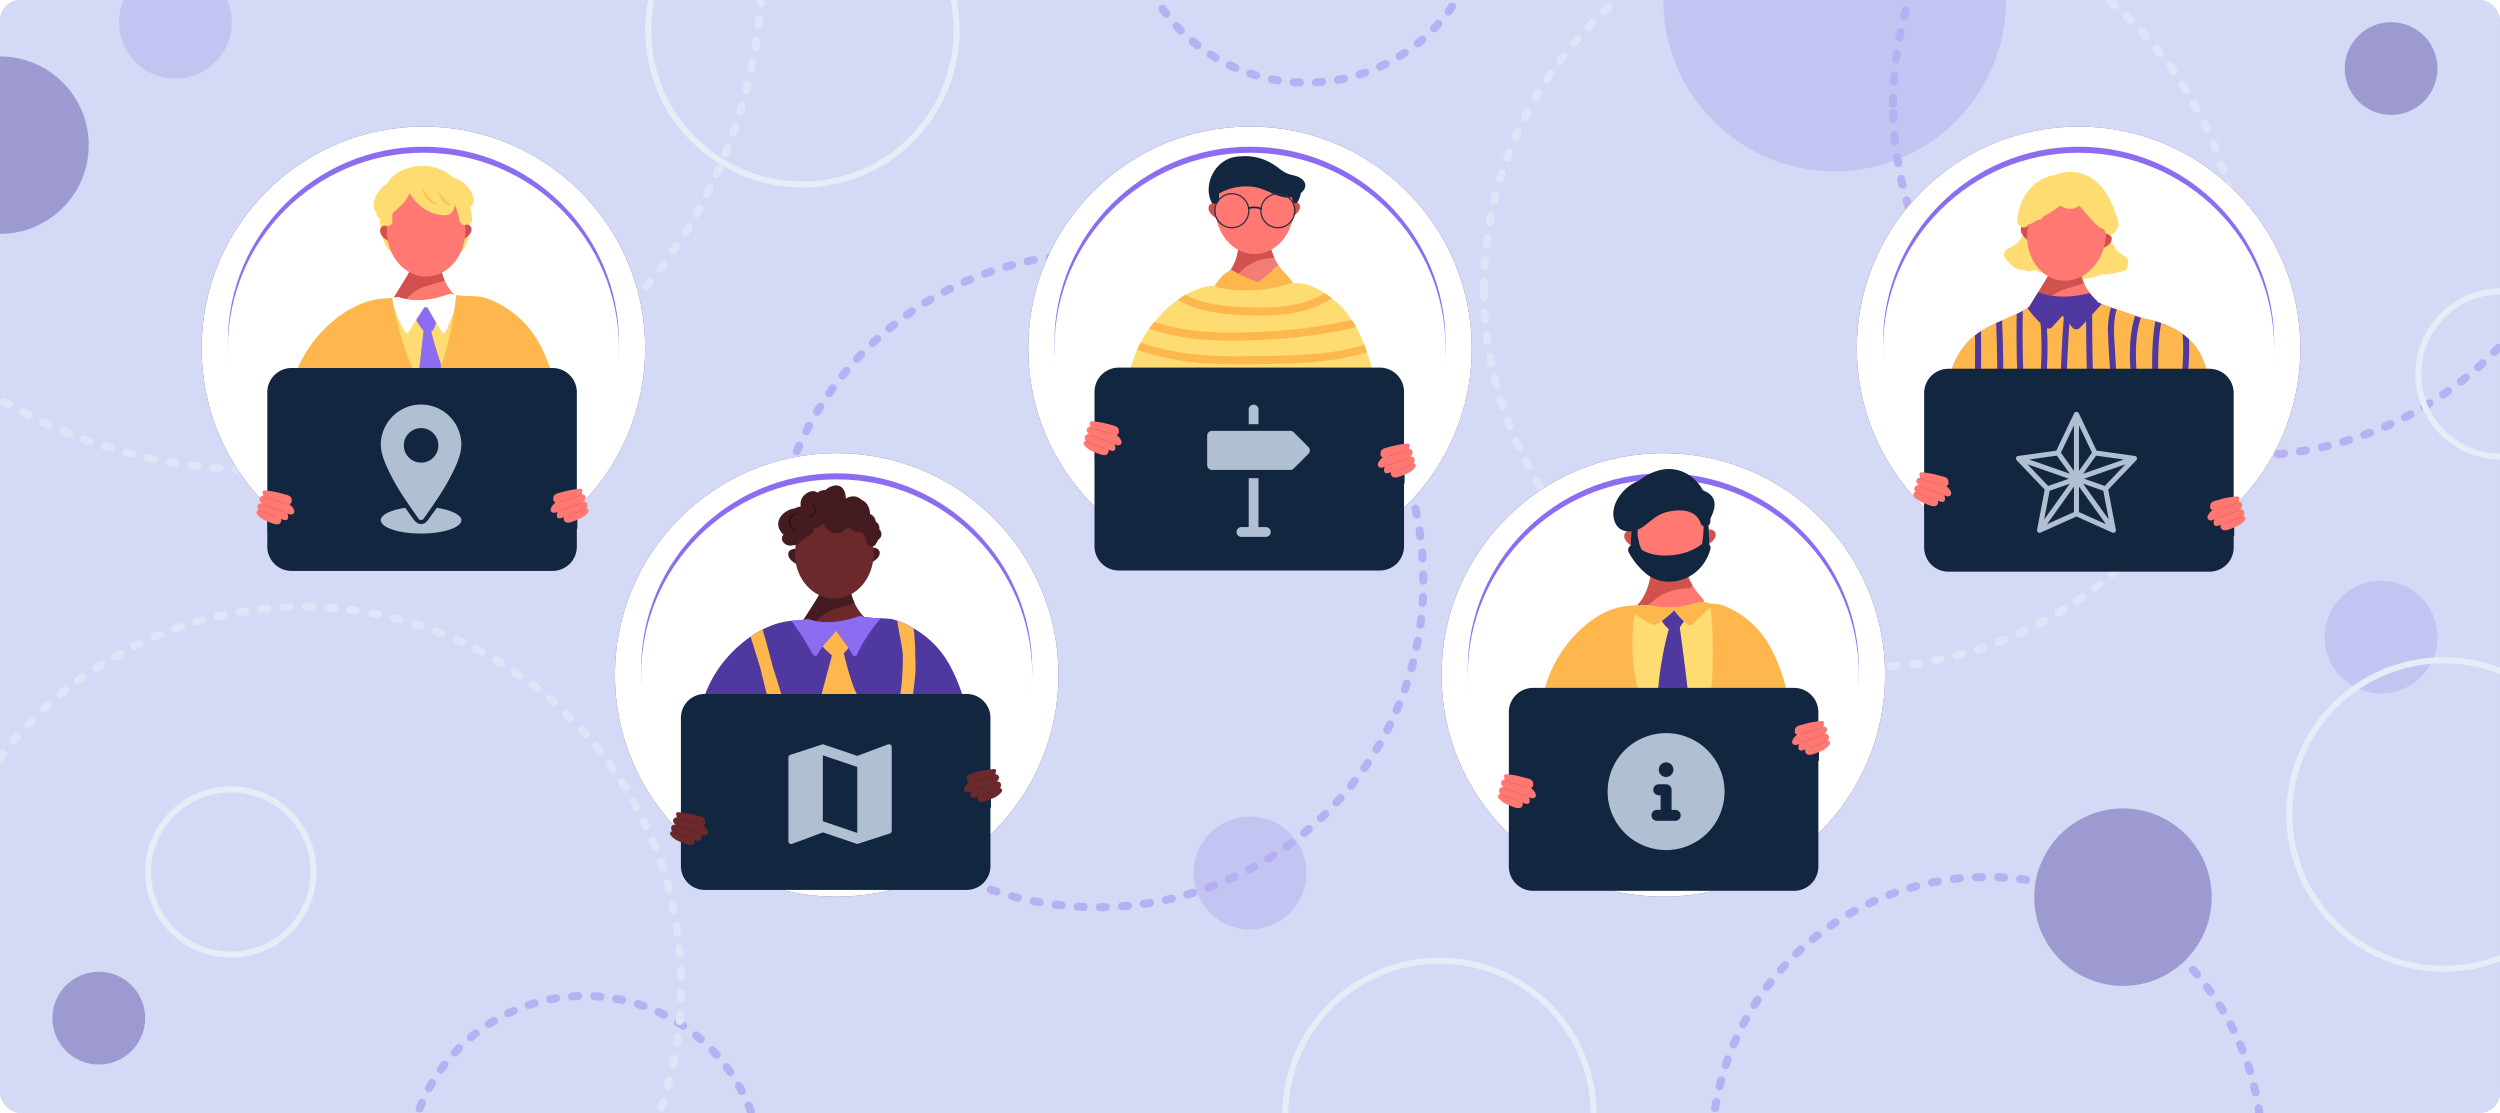 <svg xmlns="http://www.w3.org/2000/svg" xmlns:xlink="http://www.w3.org/1999/xlink" width="1240" height="552" viewBox="0 0 1240 552">
  <defs>
    <clipPath id="clip-path">
      <rect id="Rectángulo_46258" data-name="Rectángulo 46258" width="1240" height="552" rx="10" transform="translate(180.001 4794)" fill="#8c6df2" opacity="0.35"/>
    </clipPath>
    <filter id="Elipse_6282" x="91" y="53.765" width="238" height="238" filterUnits="userSpaceOnUse">
      <feOffset dy="3" input="SourceAlpha"/>
      <feGaussianBlur stdDeviation="3" result="blur"/>
      <feFlood flood-opacity="0.161"/>
      <feComposite operator="in" in2="blur"/>
      <feComposite in="SourceGraphic"/>
    </filter>
    <filter id="Elipse_6282-2" x="91" y="53.765" width="238" height="238" filterUnits="userSpaceOnUse">
      <feOffset dy="3" input="SourceAlpha"/>
      <feGaussianBlur stdDeviation="3" result="blur-2"/>
      <feFlood flood-opacity="0.161" result="color"/>
      <feComposite operator="out" in="SourceGraphic" in2="blur-2"/>
      <feComposite operator="in" in="color"/>
      <feComposite operator="in" in2="SourceGraphic"/>
    </filter>
    <filter id="Elipse_6283" x="113" y="72.765" width="194" height="194" filterUnits="userSpaceOnUse">
      <feOffset dy="3" input="SourceAlpha"/>
      <feGaussianBlur stdDeviation="3" result="blur-3"/>
      <feFlood flood-opacity="0.161" result="color-2"/>
      <feComposite operator="out" in="SourceGraphic" in2="blur-3"/>
      <feComposite operator="in" in="color-2"/>
      <feComposite operator="in" in2="SourceGraphic"/>
    </filter>
    <clipPath id="clip-path-2">
      <rect id="Rectángulo_46253" data-name="Rectángulo 46253" width="164.703" height="200.886" fill="none"/>
    </clipPath>
    <filter id="Elipse_6284" x="501" y="53.765" width="238" height="238" filterUnits="userSpaceOnUse">
      <feOffset dy="3" input="SourceAlpha"/>
      <feGaussianBlur stdDeviation="3" result="blur-4"/>
      <feFlood flood-opacity="0.161"/>
      <feComposite operator="in" in2="blur-4"/>
      <feComposite in="SourceGraphic"/>
    </filter>
    <filter id="Elipse_6284-2" x="501" y="53.765" width="238" height="238" filterUnits="userSpaceOnUse">
      <feOffset dy="3" input="SourceAlpha"/>
      <feGaussianBlur stdDeviation="3" result="blur-5"/>
      <feFlood flood-opacity="0.161" result="color-3"/>
      <feComposite operator="out" in="SourceGraphic" in2="blur-5"/>
      <feComposite operator="in" in="color-3"/>
      <feComposite operator="in" in2="SourceGraphic"/>
    </filter>
    <filter id="Elipse_6285" x="523" y="72.765" width="194" height="194" filterUnits="userSpaceOnUse">
      <feOffset dy="3" input="SourceAlpha"/>
      <feGaussianBlur stdDeviation="3" result="blur-6"/>
      <feFlood flood-opacity="0.161" result="color-4"/>
      <feComposite operator="out" in="SourceGraphic" in2="blur-6"/>
      <feComposite operator="in" in="color-4"/>
      <feComposite operator="in" in2="SourceGraphic"/>
    </filter>
    <clipPath id="clip-path-3">
      <rect id="Rectángulo_46255" data-name="Rectángulo 46255" width="164.703" height="210.677" fill="#12263f"/>
    </clipPath>
    <filter id="Elipse_6287" x="912" y="53.765" width="238" height="238" filterUnits="userSpaceOnUse">
      <feOffset dy="3" input="SourceAlpha"/>
      <feGaussianBlur stdDeviation="3" result="blur-7"/>
      <feFlood flood-opacity="0.161"/>
      <feComposite operator="in" in2="blur-7"/>
      <feComposite in="SourceGraphic"/>
    </filter>
    <filter id="Elipse_6287-2" x="912" y="53.765" width="238" height="238" filterUnits="userSpaceOnUse">
      <feOffset dy="3" input="SourceAlpha"/>
      <feGaussianBlur stdDeviation="3" result="blur-8"/>
      <feFlood flood-opacity="0.161" result="color-5"/>
      <feComposite operator="out" in="SourceGraphic" in2="blur-8"/>
      <feComposite operator="in" in="color-5"/>
      <feComposite operator="in" in2="SourceGraphic"/>
    </filter>
    <filter id="Elipse_6286" x="934" y="72.765" width="194" height="194" filterUnits="userSpaceOnUse">
      <feOffset dy="3" input="SourceAlpha"/>
      <feGaussianBlur stdDeviation="3" result="blur-9"/>
      <feFlood flood-opacity="0.161" result="color-6"/>
      <feComposite operator="out" in="SourceGraphic" in2="blur-9"/>
      <feComposite operator="in" in="color-6"/>
      <feComposite operator="in" in2="SourceGraphic"/>
    </filter>
    <clipPath id="clip-path-4">
      <rect id="Rectángulo_46257" data-name="Rectángulo 46257" width="164.703" height="198.259" fill="none"/>
    </clipPath>
    <filter id="Elipse_6288" x="296" y="215.765" width="238" height="238" filterUnits="userSpaceOnUse">
      <feOffset dy="3" input="SourceAlpha"/>
      <feGaussianBlur stdDeviation="3" result="blur-10"/>
      <feFlood flood-opacity="0.161"/>
      <feComposite operator="in" in2="blur-10"/>
      <feComposite in="SourceGraphic"/>
    </filter>
    <filter id="Elipse_6288-2" x="296" y="215.765" width="238" height="238" filterUnits="userSpaceOnUse">
      <feOffset dy="3" input="SourceAlpha"/>
      <feGaussianBlur stdDeviation="3" result="blur-11"/>
      <feFlood flood-opacity="0.161" result="color-7"/>
      <feComposite operator="out" in="SourceGraphic" in2="blur-11"/>
      <feComposite operator="in" in="color-7"/>
      <feComposite operator="in" in2="SourceGraphic"/>
    </filter>
    <filter id="Elipse_6289" x="318" y="234.765" width="194" height="194" filterUnits="userSpaceOnUse">
      <feOffset dy="3" input="SourceAlpha"/>
      <feGaussianBlur stdDeviation="3" result="blur-12"/>
      <feFlood flood-opacity="0.161" result="color-8"/>
      <feComposite operator="out" in="SourceGraphic" in2="blur-12"/>
      <feComposite operator="in" in="color-8"/>
      <feComposite operator="in" in2="SourceGraphic"/>
    </filter>
    <clipPath id="clip-path-5">
      <rect id="Rectángulo_46254" data-name="Rectángulo 46254" width="164.703" height="200.634" fill="none"/>
    </clipPath>
    <filter id="Elipse_6291" x="706" y="215.765" width="238" height="238" filterUnits="userSpaceOnUse">
      <feOffset dy="3" input="SourceAlpha"/>
      <feGaussianBlur stdDeviation="3" result="blur-13"/>
      <feFlood flood-opacity="0.161"/>
      <feComposite operator="in" in2="blur-13"/>
      <feComposite in="SourceGraphic"/>
    </filter>
    <filter id="Elipse_6291-2" x="706" y="215.765" width="238" height="238" filterUnits="userSpaceOnUse">
      <feOffset dy="3" input="SourceAlpha"/>
      <feGaussianBlur stdDeviation="3" result="blur-14"/>
      <feFlood flood-opacity="0.161" result="color-9"/>
      <feComposite operator="out" in="SourceGraphic" in2="blur-14"/>
      <feComposite operator="in" in="color-9"/>
      <feComposite operator="in" in2="SourceGraphic"/>
    </filter>
    <filter id="Elipse_6290" x="728" y="234.765" width="194" height="194" filterUnits="userSpaceOnUse">
      <feOffset dy="3" input="SourceAlpha"/>
      <feGaussianBlur stdDeviation="3" result="blur-15"/>
      <feFlood flood-opacity="0.161" result="color-10"/>
      <feComposite operator="out" in="SourceGraphic" in2="blur-15"/>
      <feComposite operator="in" in="color-10"/>
      <feComposite operator="in" in2="SourceGraphic"/>
    </filter>
    <clipPath id="clip-path-6">
      <rect id="Rectángulo_46256" data-name="Rectángulo 46256" width="164.703" height="209.209" fill="none"/>
    </clipPath>
  </defs>
  <g id="Grupo_156257" data-name="Grupo 156257" transform="translate(-180.001 -5001)">
    <g id="Grupo_155632" data-name="Grupo 155632" transform="translate(0 207)">
      <g id="Enmascarar_grupo_141" data-name="Enmascarar grupo 141" clip-path="url(#clip-path)">
        <rect id="Rectángulo_46220" data-name="Rectángulo 46220" width="1240" height="552" rx="10" transform="translate(180.001 4794)" fill="#8c6df2" opacity="0.35"/>
        <g id="Elipse_6292" data-name="Elipse 6292" transform="translate(560.001 5466) rotate(180)" fill="none" stroke="#8c6df2" stroke-linecap="round" stroke-width="4" stroke-dasharray="3 8">
          <circle cx="90" cy="90" r="90" stroke="none"/>
          <circle cx="90" cy="90" r="88" fill="none"/>
        </g>
        <g id="Elipse_6309" data-name="Elipse 6309" transform="translate(1304.001 5504) rotate(180)" fill="none" stroke="#8c6df2" stroke-linecap="round" stroke-width="4" stroke-dasharray="3 8">
          <circle cx="138.5" cy="138.5" r="138.5" stroke="none"/>
          <circle cx="138.5" cy="138.5" r="136.5" fill="none"/>
        </g>
        <g id="Elipse_6308" data-name="Elipse 6308" transform="translate(918.001 4837) rotate(180)" fill="none" stroke="#8c6df2" stroke-linecap="round" stroke-width="4" stroke-dasharray="3 8">
          <circle cx="90" cy="90" r="90" stroke="none"/>
          <circle cx="90" cy="90" r="88" fill="none"/>
        </g>
        <g id="Elipse_6306" data-name="Elipse 6306" transform="translate(888.001 5246) rotate(180)" fill="none" stroke="#8c6df2" stroke-linecap="round" stroke-width="4" stroke-dasharray="3 8">
          <circle cx="164" cy="164" r="164" stroke="none"/>
          <circle cx="164" cy="164" r="162" fill="none"/>
        </g>
        <g id="Elipse_6299" data-name="Elipse 6299" transform="translate(1470.001 5022) rotate(180)" fill="none" stroke="#8c6df2" stroke-linecap="round" stroke-width="4" stroke-dasharray="3 8">
          <circle cx="176.5" cy="176.5" r="176.5" stroke="none"/>
          <circle cx="176.5" cy="176.5" r="174.5" fill="none"/>
        </g>
        <circle id="Elipse_6302" data-name="Elipse 6302" cx="85" cy="85" r="85" transform="translate(1175.001 4879) rotate(180)" fill="#8c6df2" opacity="0.5"/>
        <circle id="Elipse_6301" data-name="Elipse 6301" cx="28" cy="28" r="28" transform="translate(295.001 4833) rotate(180)" fill="#8c6df2" opacity="0.5"/>
        <circle id="Elipse_6307" data-name="Elipse 6307" cx="28" cy="28" r="28" transform="translate(828.001 5255) rotate(180)" fill="#8c6df2" opacity="0.5"/>
        <circle id="Elipse_6311" data-name="Elipse 6311" cx="28" cy="28" r="28" transform="translate(1389.001 5138) rotate(180)" fill="#8c6df2" opacity="0.5"/>
        <circle id="Elipse_6296" data-name="Elipse 6296" cx="23" cy="23" r="23" transform="translate(252.001 5322) rotate(180)" fill="#5038a1"/>
        <circle id="Elipse_6305" data-name="Elipse 6305" cx="23" cy="23" r="23" transform="translate(1389.001 4851) rotate(180)" fill="#5038a1"/>
        <circle id="Elipse_6300" data-name="Elipse 6300" cx="44" cy="44" r="44" transform="translate(224.001 4910) rotate(180)" fill="#5038a1"/>
        <circle id="Elipse_6310" data-name="Elipse 6310" cx="44" cy="44" r="44" transform="translate(1277.001 5283) rotate(180)" fill="#5038a1"/>
        <g id="Elipse_6294" data-name="Elipse 6294" transform="translate(337.001 5269) rotate(180)" fill="none" stroke="#fff" stroke-width="3">
          <circle cx="42.5" cy="42.5" r="42.5" stroke="none"/>
          <circle cx="42.5" cy="42.5" r="41" fill="none"/>
        </g>
        <g id="Elipse_6303" data-name="Elipse 6303" transform="translate(1463.001 5022) rotate(180)" fill="none" stroke="#fff" stroke-width="3">
          <circle cx="42.5" cy="42.5" r="42.5" stroke="none"/>
          <circle cx="42.5" cy="42.5" r="41" fill="none"/>
        </g>
        <g id="Elipse_6298" data-name="Elipse 6298" transform="translate(656.001 4887) rotate(180)" fill="none" stroke="#fff" stroke-width="3">
          <circle cx="78" cy="78" r="78" stroke="none"/>
          <circle cx="78" cy="78" r="76.5" fill="none"/>
        </g>
        <g id="Elipse_6313" data-name="Elipse 6313" transform="translate(972.001 5425) rotate(180)" fill="none" stroke="#fff" stroke-width="3">
          <circle cx="78" cy="78" r="78" stroke="none"/>
          <circle cx="78" cy="78" r="76.5" fill="none"/>
        </g>
        <g id="Elipse_6312" data-name="Elipse 6312" transform="translate(1470.001 5276) rotate(180)" fill="none" stroke="#fff" stroke-width="3">
          <circle cx="78" cy="78" r="78" stroke="none"/>
          <circle cx="78" cy="78" r="76.5" fill="none"/>
        </g>
        <g id="Elipse_6295" data-name="Elipse 6295" transform="translate(520.001 5473) rotate(180)" fill="none" stroke="#eee9fd" stroke-linecap="round" stroke-width="4" stroke-dasharray="3 8">
          <circle cx="190" cy="190" r="190" stroke="none"/>
          <circle cx="190" cy="190" r="188" fill="none"/>
        </g>
        <g id="Elipse_6304" data-name="Elipse 6304" transform="translate(1294.001 5127) rotate(180)" fill="none" stroke="#eee9fd" stroke-linecap="round" stroke-width="4" stroke-dasharray="3 8">
          <circle cx="190" cy="190" r="190" stroke="none"/>
          <circle cx="190" cy="190" r="188" fill="none"/>
        </g>
        <g id="Elipse_6297" data-name="Elipse 6297" transform="translate(560.001 5029) rotate(180)" fill="none" stroke="#eee9fd" stroke-linecap="round" stroke-width="4" stroke-dasharray="3 8">
          <circle cx="252.5" cy="252.5" r="252.5" stroke="none"/>
          <circle cx="252.5" cy="252.5" r="250.5" fill="none"/>
        </g>
      </g>
      <rect id="Rectángulo_46259" data-name="Rectángulo 46259" width="1240" height="552" rx="10" transform="translate(180.001 4794)" fill="#d2e1f1" opacity="0.58"/>
      <g data-type="innerShadowGroup">
        <g transform="matrix(1, 0, 0, 1, 180, 4794)" filter="url(#Elipse_6282)">
          <circle id="Elipse_6282-3" data-name="Elipse 6282" cx="110" cy="110" r="110" transform="translate(100 59.76)" fill="#5038a1"/>
        </g>
        <g transform="matrix(1, 0, 0, 1, 180, 4794)" filter="url(#Elipse_6282-2)">
          <circle id="Elipse_6282-4" data-name="Elipse 6282" cx="110" cy="110" r="110" transform="translate(100 59.76)" fill="#fff"/>
        </g>
      </g>
      <g data-type="innerShadowGroup">
        <circle id="Elipse_6283-2" data-name="Elipse 6283" cx="97" cy="97" r="97" transform="translate(293.001 4866.765)" fill="#8c6df2"/>
        <g transform="matrix(1, 0, 0, 1, 180, 4794)" filter="url(#Elipse_6283)">
          <circle id="Elipse_6283-3" data-name="Elipse 6283" cx="97" cy="97" r="97" transform="translate(113 72.76)" fill="#fff"/>
        </g>
      </g>
      <g id="Grupo_155619" data-name="Grupo 155619" transform="translate(307.203 4876.293)">
        <g id="Grupo_155618" data-name="Grupo 155618" clip-path="url(#clip-path-2)">
          <path id="Trazado_204399" data-name="Trazado 204399" d="M105.514,27.254c0-.023,0-.047,0-.07a1.65,1.65,0,0,0-.124-.539c-.132-.612-.287-1.223-.479-1.829-.581-1.834-3.478-1.051-2.893.8.044.139.079.277.119.416a1.5,1.5,0,0,0-1,1.065,1.535,1.535,0,0,0-.141.407,108.176,108.176,0,0,1-4.1,15.361,1.53,1.53,0,0,0,2.119,1.756,1.569,1.569,0,0,0,.6-.371,16.81,16.81,0,0,0,1.329-1.441,1.61,1.61,0,0,0,1.141-.64,19.118,19.118,0,0,0,3.427-14.912" fill="#fedc72"/>
          <path id="Trazado_204400" data-name="Trazado 204400" d="M71.318,42.582c-.194-.441-.388-.888-.582-1.334A1.4,1.4,0,0,0,71,39.99a4.343,4.343,0,0,0-1.839-2.505,55.557,55.557,0,0,1-2.846-8.892c-.337-1.568-.734-5.117-3.4-4.1A1.377,1.377,0,0,0,61.166,25.9c.352,7.121,1.452,14.755,8.1,18.733,1.4.839,2.614-.77,2.052-2.052" fill="#fedc72"/>
          <path id="Trazado_204401" data-name="Trazado 204401" d="M100.893,73.825c-4.265,3.292-8.657,6.6-13.954,7.992A22.94,22.94,0,0,1,71.681,80.4c-2.389-1.1-5.4-2.6-5.979-5.442a3.636,3.636,0,0,1-.069-.418,3.406,3.406,0,0,1-.963-3.13,3.524,3.524,0,0,1,.494-1.228l9.084-14.815c1.16-1.885,2.243-4.35,3.787-6.09a7.994,7.994,0,0,1,1.032-.989c1.475-1.169,3.539-1.2,5.5-1.126,1.493-2.337,5.936-1.6,6.482,1.16a1.1,1.1,0,0,1,.043.23A27.288,27.288,0,0,0,93.345,56.8,26.447,26.447,0,0,0,99.4,65.219a3.376,3.376,0,0,1,.93,2.806.087.087,0,0,0,.043.017,3.69,3.69,0,0,1,.52,5.783" fill="#ff7871"/>
          <path id="Trazado_204402" data-name="Trazado 204402" d="M93.344,56.8c-4.051,1.544-8.64,2.269-12.427,4.171a20.345,20.345,0,0,0-7.557,6.5,22.931,22.931,0,0,1-4.631,5.152,1.633,1.633,0,0,1-1.714,0,5.989,5.989,0,0,1-.794-.725,3.283,3.283,0,0,1-1.424-.41l-.128-.076a3.55,3.55,0,0,1,.5-1.229l9.083-14.815c1.16-1.885,2.243-4.35,3.787-6.09A21.265,21.265,0,0,1,84.977,49a18.629,18.629,0,0,0,6.073-.682,1.1,1.1,0,0,1,.042.23A27.309,27.309,0,0,0,93.344,56.8" fill="#d1514e"/>
          <path id="Trazado_204403" data-name="Trazado 204403" d="M152.227,122.723a4.243,4.243,0,0,1-.961.61,3.674,3.674,0,0,1-4.41,2.35c-2.33-.42-4.95,1.53-7.04,2.21a13.639,13.639,0,0,1-6.5.46,3.523,3.523,0,0,1-2.58-2.38q-2.848-8.52-6.03-16.95a102.28,102.28,0,0,0-3.99,10.39c-.5,1.5-.97,3-1.409,4.51a.037.037,0,0,1-.01.03c-.75,2.52-1.451,5.06-2.14,7.59a37.153,37.153,0,0,0-1.581,11.5c.02.42.051.84.111,1.26a15.8,15.8,0,0,0,3.6,8.75,1.556,1.556,0,0,1-.229,2.29,54.216,54.216,0,0,1-6.62,3.6H53.407a37.045,37.045,0,0,0,2.94-16.53,39.439,39.439,0,0,0-.5-4.2c-.241-1.32-.54-2.62-.89-3.91a78.1,78.1,0,0,0-2.921-8.48c-2.279-5.7-4.71-11.36-7.07-17.03-.239-.58-.47-1.16-.709-1.75a142.068,142.068,0,0,1-6.21,20.05c-7.721-1.79-15.36-4.19-23.141-5.77a86.279,86.279,0,0,1,2.86-13.38c.571-1.72,1.181-3.43,1.8-5.12.161-.44.33-.89.5-1.33a61.842,61.842,0,0,1,12.211-19.05,64.065,64.065,0,0,1,9.53-8.39,51.851,51.851,0,0,1,5.93-3.66c1.46-.76,2.97-1.46,4.52-2.08a35.511,35.511,0,0,1,9.86-2.39c.4-.04.8-.07,1.209-.1,1.041-.07,2.1-.14,3.181-.25l.819-.09a26.484,26.484,0,0,0,2.831-.47,30.452,30.452,0,0,0,7.449,1.53c6.351.47,12.691-1.03,18.57-3.14a.039.039,0,0,1,.021-.01,6.012,6.012,0,0,0,1.379.44c.481.1.96.18,1.45.25.7.11,1.39.19,2.091.24,1.75.17,3.5.22,5.25.29,1.6.07,3.19.16,4.79.36.28.03.549.08.829.12.141.04.281.07.421.11.729.19,1.46.42,2.18.67a42.8,42.8,0,0,1,8.079,3.93c1,.6,1.96,1.23,2.9,1.86a47.47,47.47,0,0,1,14.77,16.66c5.91,10.74,8.531,22.75,11.891,34.4" fill="#fedc72"/>
          <path id="Trazado_204404" data-name="Trazado 204404" d="M106.686,31.329c-.074-1.745-1.859-2.622-3.862-2.563a10.336,10.336,0,0,0-2.455.379,1.715,1.715,0,0,0-1.324.059l-1.227.53a2.79,2.79,0,0,0-2.161,1.12,1.118,1.118,0,0,0-.152.277,1.083,1.083,0,0,0-.493,1.193,16.125,16.125,0,0,1,.319,4.494q-.029.327-.055.654c-.119,1.412,2.261,1.591,2.871.489,3.653-.706,8.682-3.253,8.539-6.632" fill="#d1514e"/>
          <path id="Trazado_204405" data-name="Trazado 204405" d="M92.9,103.747a9.321,9.321,0,0,0-.512-2.846c-2.119-6.165-4.026-12.367-5.678-18.661,1.105-.662,1.458-1.8,1.933-3.062.587-1.55,2.086-3.864,1.627-5.523-.369-1.338-2.464-3.247-3.563-4.024a5.517,5.517,0,0,0-4.629-.271c-1.739.7-2.706,3.017-3.7,4.5a1,1,0,0,0,0,1.01c.349.661.714,1.309,1.091,1.95a1,1,0,0,0,.153.406c.937,1.473,1.927,2.9,2.982,4.291a1.124,1.124,0,0,0,.195.195l.043.057q-1.007,9.055-2.014,18.111c-.272,2.455-1.145,5.534-.413,7.994.021.068.055.136.078.205a.814.814,0,0,0,.1.872l5.77,8.1a1.015,1.015,0,0,0,1.728,0c1.611-2.614,5.772-7.125,5.948-10.228a4.893,4.893,0,0,0-1.132-3.081" fill="#8c6df2"/>
          <path id="Trazado_204406" data-name="Trazado 204406" d="M101.116,64.323q-3.51,9.09-7.37,18.04c-.31.73-1.37.57-1.72,0q-3.765-5.955-7.2-12.1a5.21,5.21,0,0,0-1.47-.19q-4.125,6.06-7.88,12.37a1.011,1.011,0,0,1-1.73,0c-3.18-5.12-5.22-11.07-7.24-16.87l.82-.09a26.508,26.508,0,0,0,2.83-.47,30.46,30.46,0,0,0,7.45,1.53c6.35.47,12.69-1.03,18.57-3.14a.035.035,0,0,1,.02-.01,6.037,6.037,0,0,0,1.38.44c.48.1.96.18,1.45.25.7.11,1.39.19,2.09.24" fill="#fff"/>
          <path id="Trazado_204407" data-name="Trazado 204407" d="M61.331,31.8c.2-1.74,2.044-2.545,4.04-2.407a10.246,10.246,0,0,1,2.425.476,1.7,1.7,0,0,1,1.317.112l1.188.578a2.684,2.684,0,0,1,2.077,1.2,1.1,1.1,0,0,1,.133.283,1.055,1.055,0,0,1,.406,1.211,16.269,16.269,0,0,0-.64,4.475q0,.327.008.655c.017,1.414-2.371,1.5-2.9.374-3.6-.85-8.437-3.593-8.053-6.961" fill="#d1514e"/>
          <path id="Trazado_204408" data-name="Trazado 204408" d="M140.34,88.324a47.444,47.444,0,0,0-14.773-16.658c-.938-.631-1.9-1.262-2.9-1.859a42.711,42.711,0,0,0-8.086-3.932c-.717-.256-1.442-.477-2.175-.674-.137-.042-.282-.068-.418-.111-.281-.034-.555-.085-.836-.119-1.6-.2-3.19-.29-4.785-.358a68.641,68.641,0,0,1-7.343-.529,163,163,0,0,1-13.246,50.442c-10.4-14.159-15.361-31.61-18.457-49.043-1.348.162-2.7.247-4,.341-.409.025-.8.06-1.2.1a35.292,35.292,0,0,0-9.86,2.388c-1.552.623-3.062,1.323-4.521,2.082a51.425,51.425,0,0,0-5.927,3.659,63.824,63.824,0,0,0-9.536,8.384,61.963,61.963,0,0,0-12.214,19.054c-.162.443-.332.887-.494,1.331-.623,1.688-1.229,3.394-1.8,5.117a85.055,85.055,0,0,0-2.857,13.382c7.778,1.578,15.42,3.983,23.139,5.775a142.477,142.477,0,0,0,6.209-20.053c.239.589.47,1.169.708,1.749,2.363,5.672,4.785,11.327,7.071,17.024a77.192,77.192,0,0,1,2.917,8.487c.35,1.288.657,2.593.887,3.906a36.5,36.5,0,0,1,.5,4.205,36.929,36.929,0,0,1-2.943,16.53h59.03a54.528,54.528,0,0,0,6.628-3.6,1.569,1.569,0,0,0,.23-2.294,15.843,15.843,0,0,1-3.608-8.751c-.051-.418-.085-.836-.111-1.254a37.333,37.333,0,0,1,1.587-11.506c.69-2.524,1.39-5.066,2.141-7.591a.031.031,0,0,0,.008-.025q.665-2.265,1.407-4.512a102.771,102.771,0,0,1,3.992-10.389q3.172,8.431,6.03,16.948a3.521,3.521,0,0,0,2.576,2.379,13.531,13.531,0,0,0,6.5-.46c2.1-.683,4.717-2.627,7.045-2.209a3.673,3.673,0,0,0,4.41-2.346,4.637,4.637,0,0,0,.964-.614c-3.361-11.651-5.979-23.66-11.89-34.4" fill="#fdb74d"/>
          <path id="Trazado_204409" data-name="Trazado 204409" d="M146.906,200.886H17.38a12.035,12.035,0,0,1-12-12V112.241a12.035,12.035,0,0,1,12-12H146.906a12.035,12.035,0,0,1,12,12v76.645a12.035,12.035,0,0,1-12,12" fill="#12263f"/>
          <path id="Trazado_204410" data-name="Trazado 204410" d="M159.169,164.32c-.445.043-.89.073-1.335.124l.608-.575a.936.936,0,0,0-.7-1.592c-2.664.265-10.54.719-11.419,3.991a1.489,1.489,0,0,0,.35,1.687c-1.535,1.437-2.9,3.413-1.958,5.036a2.381,2.381,0,0,0,2.708,1.076,2.6,2.6,0,0,0,.017,2.128c.638,1.326,2.143,1.379,3.7.987a2.431,2.431,0,0,0,1.271,2.3c1.769,1.254,4.245,1.1,6.757.37Z" fill="#12263f"/>
          <path id="Trazado_204411" data-name="Trazado 204411" d="M164.052,170.01a3.624,3.624,0,0,0-.41-.157c.04-.059.077-.118.113-.178a1.3,1.3,0,0,0,.235-.459,2.129,2.129,0,0,0,.028-1.668,1.822,1.822,0,0,0-.1-.2,1.012,1.012,0,0,0-.062-.106,1.9,1.9,0,0,0-1.9-.683c.16-.136.328-.264.481-.406a1.2,1.2,0,0,0,.3-.476,1.661,1.661,0,0,0,.419-1.521,1.626,1.626,0,0,0-1.806-1.288,2.8,2.8,0,0,0,.157-.744,1.552,1.552,0,0,0-.024-.366,1,1,0,0,0-.683-1.64,42.715,42.715,0,0,0-9.351,1.717c-1.193.366-3.548.592-4.09,2.222a2.015,2.015,0,0,0-.069,1.09,1.3,1.3,0,0,0,.572,1.5,2.453,2.453,0,0,0,.532.232,5.283,5.283,0,0,0-.726.679,5.656,5.656,0,0,0-1.71,2.527,1.3,1.3,0,0,0,.134,1.146.974.974,0,0,0,.4.537,2.355,2.355,0,0,0,2.475-.117c.16-.011.323-.03.488-.058a2.668,2.668,0,0,0-.478,1.743c.1,1.884,1.612,1.749,3.444.881.022,0,.043,0,.064,0a2.047,2.047,0,0,0,.684,2.336c1.574,1.183,4.753-.6,6.376-1.213a10.359,10.359,0,0,0,4.939-3.477,1.307,1.307,0,0,0-.424-1.852" fill="#ff7871"/>
          <path id="Trazado_204412" data-name="Trazado 204412" d="M150.365,166.735l-.05-.163,10.309-3.18.05.164Z" fill="#d1514e"/>
          <path id="Trazado_204413" data-name="Trazado 204413" d="M150.406,171.114l-.058-.161,10.928-3.9.057.161Z" fill="#d1514e"/>
          <path id="Trazado_204414" data-name="Trazado 204414" d="M154.673,173.672l-.063-.158,8.529-3.412.063.158Z" fill="#d1514e"/>
          <path id="Trazado_204415" data-name="Trazado 204415" d="M5.533,165.173c.445.043.89.073,1.335.124l-.608-.575a.936.936,0,0,1,.7-1.592c2.664.264,10.54.719,11.419,3.991a1.489,1.489,0,0,1-.35,1.687c1.535,1.437,2.905,3.413,1.958,5.036a2.381,2.381,0,0,1-2.708,1.076,2.6,2.6,0,0,1-.017,2.128c-.638,1.326-2.143,1.379-3.7.987a2.426,2.426,0,0,1-1.271,2.3c-1.769,1.255-4.244,1.1-6.757.371Z" fill="#12263f"/>
          <path id="Trazado_204416" data-name="Trazado 204416" d="M.65,170.863a3.7,3.7,0,0,1,.41-.157c-.039-.059-.077-.118-.113-.178a1.3,1.3,0,0,1-.235-.459A2.129,2.129,0,0,1,.684,168.4a1.821,1.821,0,0,1,.1-.2,1.02,1.02,0,0,1,.063-.106,1.9,1.9,0,0,1,1.9-.683c-.16-.136-.328-.264-.481-.406a1.2,1.2,0,0,1-.3-.476,1.661,1.661,0,0,1-.419-1.521,1.626,1.626,0,0,1,1.806-1.288,2.789,2.789,0,0,1-.157-.744,1.49,1.49,0,0,1,.025-.365h0a1,1,0,0,1,.683-1.64,42.716,42.716,0,0,1,9.351,1.717c1.194.366,3.548.592,4.09,2.222a2.015,2.015,0,0,1,.069,1.09,1.3,1.3,0,0,1-.573,1.5,2.425,2.425,0,0,1-.531.232,5.411,5.411,0,0,1,.727.679,5.662,5.662,0,0,1,1.709,2.527,1.3,1.3,0,0,1-.134,1.146.971.971,0,0,1-.4.537,2.355,2.355,0,0,1-2.475-.117c-.16-.011-.323-.03-.488-.058a2.668,2.668,0,0,1,.478,1.743c-.1,1.884-1.612,1.749-3.444.881-.022,0-.043,0-.064,0a2.049,2.049,0,0,1-.684,2.337c-1.574,1.182-4.752-.6-6.376-1.214a10.359,10.359,0,0,1-4.939-3.477,1.307,1.307,0,0,1,.424-1.852" fill="#ff7871"/>
          <path id="Trazado_204417" data-name="Trazado 204417" d="M14.338,167.588l.05-.163-10.309-3.18-.05.164Z" fill="#d1514e"/>
          <path id="Trazado_204418" data-name="Trazado 204418" d="M14.3,171.967l.057-.161-10.927-3.9-.057.161Z" fill="#d1514e"/>
          <path id="Trazado_204419" data-name="Trazado 204419" d="M10.029,174.525l.063-.158-8.529-3.412-.063.158Z" fill="#d1514e"/>
          <path id="Trazado_204420" data-name="Trazado 204420" d="M103.636,31.9c0,12.7-8.73,23-19.5,23s-19.5-10.3-19.5-23,8.73-23,19.5-23,19.5,10.3,19.5,23" fill="#ff7871"/>
          <path id="Trazado_204421" data-name="Trazado 204421" d="M106.895,26.162l-.006-.032A32.58,32.58,0,0,0,106,20.252c.015-.008.029-.013.043-.021,3.918-2.3.343-8.172-1.867-10.465a14.547,14.547,0,0,0-6.423-3.895A22.246,22.246,0,0,0,88.427.782a23.362,23.362,0,0,0-13.919.6,15.819,15.819,0,0,0-9.461,7.125c-3.85,2.58-6.929,6.615-6.912,11.28A5.034,5.034,0,0,0,59.5,23.211c0,.189.012.381.03.58a2.6,2.6,0,0,0,2.033,2.438c.4,2.133,1.43,3.683,3.629,3.633a1.573,1.573,0,0,0,1.069-.463A1.366,1.366,0,0,0,67.351,28c0-1.454.052-2.9.123-4.337,1.825-2.107,4.408-3.87,5.934-5.846A21.688,21.688,0,0,0,76,13.48c2.4,4.8,7.807,8.842,12.3,10.212,2.254.689,6.5,1.483,8.365-.381A7.07,7.07,0,0,0,98.4,19.264a37.555,37.555,0,0,1,2.367,8.245,1.223,1.223,0,0,0,.792.924,1.457,1.457,0,0,0,1.771.925l2.518-.74a1.529,1.529,0,0,0,1.1-1.447c0-.193-.026-.388-.034-.582a1.827,1.827,0,0,0-.021-.427" fill="#fedc72"/>
          <path id="Trazado_204422" data-name="Trazado 204422" d="M89.918,19.2c-.012.089-.7.095-1.712-.322A8.72,8.72,0,0,1,84.9,16.3a15.772,15.772,0,0,1-2.122-3.571c-.421-.968-.616-1.592-.525-1.637s.459.5,1,1.393a28.514,28.514,0,0,0,2.232,3.341A10.855,10.855,0,0,0,88.44,18.4c.878.506,1.5.684,1.478.8" fill="#fdb74d"/>
          <path id="Trazado_204423" data-name="Trazado 204423" d="M95.169,18.368c.059-.057.34.124.77.478l.266.22-.375.147a1.9,1.9,0,0,1-1.744-.443,8.18,8.18,0,0,1-1.468-1.664c-1.541-2.065-2.653-3.835-2.483-3.953s1.548,1.446,3.077,3.5a11.456,11.456,0,0,0,1.3,1.612,1.587,1.587,0,0,0,1.221.525l-.109.366c-.341-.44-.514-.726-.455-.783" fill="#fdb74d"/>
          <path id="Trazado_204424" data-name="Trazado 204424" d="M81.659,177.615c2.922,0,3.21-2.143,7.848-8.028,6.819,1.025,12.129,3.423,12.129,6.125,0,3.678-8.944,6.66-19.977,6.66s-19.977-2.982-19.977-6.66c0-2.732,4.935-5.08,12.125-6.125,4.044,5.412,5.018,8.028,7.852,8.028" fill="#b0c0d2"/>
          <path id="Trazado_204425" data-name="Trazado 204425" d="M81.659,175.637a1.539,1.539,0,0,1-1.256-.65c-3.884-5.51-6.546-9.406-8.137-11.912a106.467,106.467,0,0,1-7.937-14.531c-1.758-4.1-2.648-7.534-2.648-10.2a19.977,19.977,0,1,1,39.954,0c0,2.663-.888,6.084-2.638,10.177a106.389,106.389,0,0,1-7.912,14.494c-1.6,2.519-4.345,6.545-8.169,11.969a1.545,1.545,0,0,1-1.257.652m0-45.586a8.562,8.562,0,1,0,8.561,8.562h0a8.572,8.572,0,0,0-8.562-8.561Z" fill="#b0c0d2"/>
        </g>
      </g>
      <g data-type="innerShadowGroup">
        <g transform="matrix(1, 0, 0, 1, 180, 4794)" filter="url(#Elipse_6284)">
          <circle id="Elipse_6284-3" data-name="Elipse 6284" cx="110" cy="110" r="110" transform="translate(510 59.76)" fill="#5038a1"/>
        </g>
        <g transform="matrix(1, 0, 0, 1, 180, 4794)" filter="url(#Elipse_6284-2)">
          <circle id="Elipse_6284-4" data-name="Elipse 6284" cx="110" cy="110" r="110" transform="translate(510 59.76)" fill="#fff"/>
        </g>
      </g>
      <g data-type="innerShadowGroup">
        <circle id="Elipse_6285-2" data-name="Elipse 6285" cx="97" cy="97" r="97" transform="translate(703.001 4866.765)" fill="#8c6df2"/>
        <g transform="matrix(1, 0, 0, 1, 180, 4794)" filter="url(#Elipse_6285)">
          <circle id="Elipse_6285-3" data-name="Elipse 6285" cx="97" cy="97" r="97" transform="translate(523 72.76)" fill="#fff"/>
        </g>
      </g>
      <g id="Grupo_155623" data-name="Grupo 155623" transform="translate(717.5 4866.293)">
        <g id="Grupo_155622" data-name="Grupo 155622" clip-path="url(#clip-path-3)">
          <path id="Trazado_204450" data-name="Trazado 204450" d="M101.463,68.3c-4.37,2.87-9.4,3.94-14.56,4.22-5.47.31-11.43.64-16.72-.97a1.626,1.626,0,0,1-.92-2.28,1.919,1.919,0,0,1,.44-.65,18.633,18.633,0,0,0,2.49-3.09,28.748,28.748,0,0,0,3.85-10.97l.06-.36c.4-2.44.63-4.9.87-7.27a1.543,1.543,0,0,1,.78-1.26,1.656,1.656,0,0,1,1.79-1.35,39.4,39.4,0,0,1,9.71,1.64,4.813,4.813,0,0,1,2.03,1.07,3.4,3.4,0,0,1,.82,1.25c.47,1.21.67,2.54,1.09,3.77.28.84.59,1.67.94,2.48.16.39.33.77.51,1.16a32.6,32.6,0,0,0,1.53,2.93,37.016,37.016,0,0,0,5.52,7.26,1.725,1.725,0,0,1-.23,2.42" fill="#f27d76"/>
          <path id="Trazado_204451" data-name="Trazado 204451" d="M94.643,55.688a25.351,25.351,0,0,0-11.87,2.95c-3.35,1.76-5.74,5.03-8.87,6.98a1.4,1.4,0,0,1-1.71-.09,1.072,1.072,0,0,1-.2-.22,5.734,5.734,0,0,1-.74-1.27v-.01a2.345,2.345,0,0,1,.4-.75A24.943,24.943,0,0,0,76.1,54.2a52.179,52.179,0,0,0,1.4-7.06c1.5.3,2.93.62,4.35.86a67.562,67.562,0,0,0,8.83-.92c.21-.02.41-.04.6-.05a3.4,3.4,0,0,1,.82,1.25c.47,1.21.67,2.54,1.09,3.77.28.84.59,1.67.94,2.48.16.39.33.77.51,1.16" fill="#d1514e"/>
          <path id="Trazado_204452" data-name="Trazado 204452" d="M104.4,69.165l-.566-.654a1.24,1.24,0,0,0-.237-1c-2.161-2.638-4.43-5.147-6.837-7.562a1.013,1.013,0,0,0-1.414,0L92.007,63.4q-2.4,1.826-4.706,3.77c-.309.171-.613.322-.914.458a72.923,72.923,0,0,1-12.914-5.966,1.008,1.008,0,0,0-1.211.157c-.083.1-.171.2-.254.3l-.368.415c-2.218.847-4.152,3.354-5.6,5.434a1.122,1.122,0,0,0-.47.679c-.24.35-.468.683-.675.978-.555.788.293,1.553,1.064,1.435,11.184,6.666,26.275,2.633,38.006-.229a1.011,1.011,0,0,0,.441-1.671" fill="#fdb74d"/>
          <path id="Trazado_204453" data-name="Trazado 204453" d="M147.153,126.238a4.326,4.326,0,0,1-.89.62,3.381,3.381,0,0,1-4.08,2.35c-2.15-.42-4.58,1.52-6.51,2.2a11.5,11.5,0,0,1-6.01.46,3.35,3.35,0,0,1-2.38-2.38q-2.64-8.52-5.58-16.94c-1.41,3.38-2.62,6.86-3.69,10.38-1.22,4.02-2.27,8.09-3.29,12.14-1.77,7.03-2.83,15.38,1.97,21.51a1.649,1.649,0,0,1-.21,2.29,49.651,49.651,0,0,1-6.13,3.6H55.783a39.556,39.556,0,0,0,2.72-16.53,43.378,43.378,0,0,0-1.29-8.11,81.285,81.285,0,0,0-2.7-8.49c-2.11-5.7-4.35-11.35-6.53-17.03l-.66-1.74a149.9,149.9,0,0,1-5.74,20.05c-7.14-1.79-14.2-4.2-21.39-5.78a90.473,90.473,0,0,1,2.64-13.38c.53-1.72,1.09-3.43,1.66-5.11.15-.45.31-.89.46-1.33.48-1.27,1-2.52,1.55-3.75.55-1.21,1.13-2.41,1.75-3.6a62.518,62.518,0,0,1,4.28-6.98c.79-1.13,1.63-2.24,2.53-3.33.38-.47.78-.94,1.18-1.4a58.7,58.7,0,0,1,10.39-9.54,42.141,42.141,0,0,1,3.8-2.43,40.966,40.966,0,0,1,4.29-2.16,30.85,30.85,0,0,1,9.5-2.42c6.33,2.4,14.3,2.54,19.81,2.23a66.545,66.545,0,0,0,18.94-3.58c2.07.1,4.13.15,6.2.43.26.04.51.08.77.13.13.03.26.06.39.1a34.682,34.682,0,0,1,9.24,4.45c1.01.65,1.98,1.33,2.93,2.02.21.15.42.31.62.47a43.578,43.578,0,0,1,9.86,10.73c.78,1.16,1.51,2.37,2.19,3.6q.51.915.99,1.86a72.076,72.076,0,0,1,3.04,6.85c.48,1.22.93,2.45,1.35,3.7,2.67,7.76,4.48,15.89,6.6,23.84" fill="#fedc72"/>
          <path id="Trazado_204454" data-name="Trazado 204454" d="M146.906,210.677H17.381a12.035,12.035,0,0,1-12-12V122.032a12.035,12.035,0,0,1,12-12H146.906a12.035,12.035,0,0,1,12,12v76.645a12.035,12.035,0,0,1-12,12" fill="#12263f"/>
          <path id="Trazado_204455" data-name="Trazado 204455" d="M159.169,151.935c-.445.043-.89.073-1.335.124l.608-.575a.936.936,0,0,0-.7-1.592c-2.664.264-10.54.719-11.419,3.991a1.489,1.489,0,0,0,.35,1.687c-1.535,1.437-2.9,3.413-1.958,5.036a2.381,2.381,0,0,0,2.708,1.076,2.6,2.6,0,0,0,.017,2.128c.638,1.326,2.143,1.379,3.7.987a2.426,2.426,0,0,0,1.271,2.3c1.769,1.255,4.245,1.1,6.757.371Z" fill="#12263f"/>
          <path id="Trazado_204456" data-name="Trazado 204456" d="M164.052,157.625a3.624,3.624,0,0,0-.41-.157c.04-.059.078-.118.113-.178a1.317,1.317,0,0,0,.236-.459,2.137,2.137,0,0,0,.028-1.668,2.013,2.013,0,0,0-.1-.2,1.014,1.014,0,0,0-.062-.106,1.9,1.9,0,0,0-1.9-.683c.16-.136.328-.264.481-.406a1.2,1.2,0,0,0,.3-.476,1.661,1.661,0,0,0,.419-1.521,1.625,1.625,0,0,0-1.806-1.288,2.79,2.79,0,0,0,.157-.744,1.54,1.54,0,0,0-.024-.365h0a1,1,0,0,0-.683-1.64,42.725,42.725,0,0,0-9.351,1.717c-1.193.366-3.548.592-4.09,2.222a2.015,2.015,0,0,0-.069,1.09,1.3,1.3,0,0,0,.573,1.5,2.446,2.446,0,0,0,.531.232,5.346,5.346,0,0,0-.726.679,5.656,5.656,0,0,0-1.71,2.527,1.3,1.3,0,0,0,.135,1.146.964.964,0,0,0,.395.537,2.355,2.355,0,0,0,2.475-.117c.16-.011.323-.03.489-.058a2.662,2.662,0,0,0-.479,1.743c.1,1.884,1.612,1.749,3.445.881.021,0,.042,0,.063,0a2.048,2.048,0,0,0,.685,2.337c1.573,1.182,4.752-.6,6.375-1.214a10.359,10.359,0,0,0,4.939-3.477,1.307,1.307,0,0,0-.424-1.852" fill="#ff7871"/>
          <path id="Trazado_204457" data-name="Trazado 204457" d="M150.365,154.35l-.05-.163,10.309-3.18.05.164Z" fill="#d1514e"/>
          <path id="Trazado_204458" data-name="Trazado 204458" d="M150.406,158.729l-.057-.161,10.927-3.9.057.161Z" fill="#d1514e"/>
          <path id="Trazado_204459" data-name="Trazado 204459" d="M154.673,161.287l-.063-.158,8.529-3.412.063.158Z" fill="#d1514e"/>
          <path id="Trazado_204460" data-name="Trazado 204460" d="M5.533,140.847c.445.043.89.073,1.335.124L6.26,140.4a.936.936,0,0,1,.7-1.592c2.664.265,10.54.719,11.419,3.991a1.487,1.487,0,0,1-.35,1.686c1.535,1.438,2.905,3.414,1.958,5.037a2.381,2.381,0,0,1-2.708,1.076,2.6,2.6,0,0,1-.017,2.128c-.638,1.326-2.143,1.379-3.7.987a2.426,2.426,0,0,1-1.271,2.3c-1.769,1.255-4.244,1.1-6.757.371Z" fill="#12263f"/>
          <path id="Trazado_204461" data-name="Trazado 204461" d="M.65,146.537a3.621,3.621,0,0,1,.41-.157c-.04-.059-.078-.118-.113-.178a1.317,1.317,0,0,1-.236-.459,2.137,2.137,0,0,1-.028-1.668,2.014,2.014,0,0,1,.1-.2,1.014,1.014,0,0,1,.062-.106,1.9,1.9,0,0,1,1.9-.683c-.16-.135-.328-.264-.481-.406a1.2,1.2,0,0,1-.3-.476,1.661,1.661,0,0,1-.419-1.521,1.625,1.625,0,0,1,1.806-1.288,2.8,2.8,0,0,1-.157-.744,1.552,1.552,0,0,1,.024-.366,1,1,0,0,1,.683-1.64,42.726,42.726,0,0,1,9.351,1.717c1.193.366,3.548.592,4.09,2.222a2.015,2.015,0,0,1,.069,1.09,1.3,1.3,0,0,1-.573,1.5,2.445,2.445,0,0,1-.531.232,5.284,5.284,0,0,1,.726.679,5.656,5.656,0,0,1,1.71,2.527,1.3,1.3,0,0,1-.134,1.146.971.971,0,0,1-.4.537,2.353,2.353,0,0,1-2.475-.117c-.16-.011-.323-.03-.489-.058a2.662,2.662,0,0,1,.479,1.743c-.1,1.884-1.612,1.749-3.445.881-.021,0-.042,0-.063,0a2.049,2.049,0,0,1-.684,2.337c-1.574,1.182-4.753-.6-6.376-1.214a10.359,10.359,0,0,1-4.939-3.477,1.307,1.307,0,0,1,.424-1.852" fill="#ff7871"/>
          <path id="Trazado_204462" data-name="Trazado 204462" d="M14.338,143.262l.05-.163-10.309-3.18-.05.164Z" fill="#d1514e"/>
          <path id="Trazado_204463" data-name="Trazado 204463" d="M14.3,147.641l.057-.161-10.927-3.9-.057.161Z" fill="#d1514e"/>
          <path id="Trazado_204464" data-name="Trazado 204464" d="M10.029,150.2l.063-.158-8.529-3.412-.063.158Z" fill="#d1514e"/>
          <path id="Trazado_204465" data-name="Trazado 204465" d="M107.3,30.164c-.074-1.745-1.859-2.622-3.862-2.563a10.336,10.336,0,0,0-2.455.379,1.715,1.715,0,0,0-1.324.059l-1.227.53a2.79,2.79,0,0,0-2.161,1.12,1.117,1.117,0,0,0-.152.277,1.083,1.083,0,0,0-.493,1.193,16.125,16.125,0,0,1,.319,4.494q-.028.327-.055.654c-.119,1.412,2.261,1.591,2.871.489,3.653-.706,8.682-3.253,8.539-6.632" fill="#d1514e"/>
          <path id="Trazado_204466" data-name="Trazado 204466" d="M61.947,30.633c.2-1.739,2.044-2.545,4.04-2.407a10.256,10.256,0,0,1,2.425.476,1.708,1.708,0,0,1,1.317.112l1.188.578a2.686,2.686,0,0,1,2.077,1.2,1.1,1.1,0,0,1,.133.283,1.055,1.055,0,0,1,.406,1.211,16.269,16.269,0,0,0-.64,4.475q0,.327.008.655c.017,1.414-2.371,1.5-2.9.374-3.6-.849-8.437-3.593-8.053-6.961" fill="#d1514e"/>
          <path id="Trazado_204467" data-name="Trazado 204467" d="M104.253,30.738c0,12.7-8.73,23-19.5,23s-19.5-10.3-19.5-23,8.73-23,19.5-23,19.5,10.3,19.5,23" fill="#ff7871"/>
          <path id="Trazado_204468" data-name="Trazado 204468" d="M106.845,10.5c-1.527-.814-3.392-1.019-5.046-1.575-3.03-1.016-5.034-3.144-7.576-4.739A26.443,26.443,0,0,0,80.33,0a19.9,19.9,0,0,0-2.19.143A16.429,16.429,0,0,0,72.7,1.01a15.882,15.882,0,0,0-8.9,8.206,13.945,13.945,0,0,0-1.655,5.519,13.78,13.78,0,0,0,1.236,8.073c.819,1.576,3.705.671,3.727-.829.014-1.044-.016-2.245.068-3.457a27.267,27.267,0,0,1,17.6-3.181c5.543.9,9.773,4.421,15.319,5.14a9.989,9.989,0,0,0,3.22-.131,21.426,21.426,0,0,0,.5,2.4,1.505,1.505,0,0,0,2.162.219,13.541,13.541,0,0,0,1.752-4.617c2.733-2.189,3.46-5.541-.88-7.856" transform="translate(0 5.138)" fill="#12263f"/>
          <path id="Trazado_204469" data-name="Trazado 204469" d="M82.2,31.315c-.034-.29-.077-.572-.137-.862a8.743,8.743,0,1,0,.18,1.766c0-.307-.018-.606-.043-.9m-8.7,9a8.1,8.1,0,1,1,7.949-9.689c.051.29.094.58.12.878a6.882,6.882,0,0,1,.034.717,8.108,8.108,0,0,1-8.1,8.094" fill="#303043"/>
          <path id="Trazado_204470" data-name="Trazado 204470" d="M96.327,23.476a8.736,8.736,0,0,0-8.606,7.216c-.051.282-.085.563-.111.844-.017.231-.025.453-.025.683a8.742,8.742,0,1,0,8.742-8.743m0,16.837a8.108,8.108,0,0,1-8.1-8.094c0-.137,0-.273.009-.41.017-.3.051-.6.094-.878a8.1,8.1,0,1,1,8,9.382" fill="#303043"/>
          <path id="Trazado_204471" data-name="Trazado 204471" d="M88.327,30.931c-.043.281-.077.58-.094.878a5.126,5.126,0,0,0-.623-.273,9.039,9.039,0,0,0-5.407-.221,5.317,5.317,0,0,0-.631.188c-.026-.3-.068-.589-.12-.879.2-.068.41-.119.614-.171a9.882,9.882,0,0,1,5.656.239,4.088,4.088,0,0,1,.605.239" fill="#12263f"/>
          <path id="Trazado_204472" data-name="Trazado 204472" d="M123.123,75.658c-13.35,8.51-29.02,9.14-45.3,8.3-10.51-.55-22.14-2.15-31.19-7.54a42.141,42.141,0,0,1,3.8-2.43c8.65,4.54,19.54,5.61,29.24,6.06,14.28.67,28.04.09,39.9-6.88,1.01.65,1.98,1.33,2.93,2.02.21.15.42.31.62.47" fill="#fdb74d"/>
          <path id="Trazado_204473" data-name="Trazado 204473" d="M135.173,89.988c-17.69,4.21-35.89,6.05-54.07,6.59-16.4.49-33.15-.37-48.57-5.89.79-1.13,1.63-2.24,2.53-3.33,15.2,5.2,31.71,5.73,47.77,5.16a262.252,262.252,0,0,0,50.15-6.13c.78,1.16,1.51,2.37,2.19,3.6" fill="#fdb74d"/>
          <path id="Trazado_204474" data-name="Trazado 204474" d="M140.553,102.4c-18.81,5.851-39.8,5.641-59.15,6.011-18.59.36-37.42-.97-54.9-7.14.55-1.21,1.13-2.41,1.75-3.6,16.93,5.9,35.19,7.089,53.15,6.74,18.78-.37,39.49.02,57.8-5.71.48,1.22.93,2.449,1.35,3.7" fill="#fdb74d"/>
          <path id="Trazado_204475" data-name="Trazado 204475" d="M102.469,160.8H63.679a2.424,2.424,0,0,1-2.424-2.424V143.829a2.424,2.424,0,0,1,2.424-2.424h38.79a2.425,2.425,0,0,1,1.714.71l7.273,7.273a2.424,2.424,0,0,1,0,3.429l-7.273,7.273a2.425,2.425,0,0,1-1.714.71" fill="#b0c0d2"/>
          <path id="Trazado_204476" data-name="Trazado 204476" d="M86.711,138.12v-7.273a2.424,2.424,0,0,0-4.849,0v7.273Z" fill="#b0c0d2"/>
          <path id="Trazado_204477" data-name="Trazado 204477" d="M90.348,189.145H86.711V164.9H81.863v24.244H78.226a2.424,2.424,0,0,0,0,4.849H90.348a2.424,2.424,0,0,0,0-4.849" fill="#b0c0d2"/>
        </g>
      </g>
      <g data-type="innerShadowGroup">
        <g transform="matrix(1, 0, 0, 1, 180, 4794)" filter="url(#Elipse_6287)">
          <circle id="Elipse_6287-3" data-name="Elipse 6287" cx="110" cy="110" r="110" transform="translate(921 59.76)" fill="#5038a1"/>
        </g>
        <g transform="matrix(1, 0, 0, 1, 180, 4794)" filter="url(#Elipse_6287-2)">
          <circle id="Elipse_6287-4" data-name="Elipse 6287" cx="110" cy="110" r="110" transform="translate(921 59.76)" fill="#fff"/>
        </g>
      </g>
      <g data-type="innerShadowGroup">
        <circle id="Elipse_6286-2" data-name="Elipse 6286" cx="97" cy="97" r="97" transform="translate(1114.001 4866.765)" fill="#8c6df2"/>
        <g transform="matrix(1, 0, 0, 1, 180, 4794)" filter="url(#Elipse_6286)">
          <circle id="Elipse_6286-3" data-name="Elipse 6286" cx="97" cy="97" r="97" transform="translate(934 72.76)" fill="#fff"/>
        </g>
      </g>
      <g id="Grupo_155627" data-name="Grupo 155627" transform="translate(1129.001 4879.293)">
        <g id="Grupo_155626" data-name="Grupo 155626" clip-path="url(#clip-path-4)">
          <path id="Trazado_204502" data-name="Trazado 204502" d="M105.2,41.944a17.073,17.073,0,0,1-4.841-3.536c-.185-.461-.36-.92-.523-1.358a2.924,2.924,0,0,0-1.779-1.809,17.222,17.222,0,0,1-1.166-2.561A2.748,2.748,0,0,0,94.014,30.6a3,3,0,0,0-1.3.076,2.183,2.183,0,0,0-1.943-.148c-7.249,3.095-16.755,1.8-24.354.872-1.664-.2-3.45-.744-5.176-.917-.072-2.789-3.7-4.275-5.216-1.5a29.233,29.233,0,0,1-4.732,6.485,24.156,24.156,0,0,1-4.271,2.585,3.14,3.14,0,0,0-1.2,5.024c2.255,2.863,5.451,6.162,9.045,5.373a5.031,5.031,0,0,0,5.244.152,61.342,61.342,0,0,0,18.309,4.178c4.984.339,10.457.412,14.958-2.065,3.589.507,8.39-1.071,10.956-1.636a2.594,2.594,0,0,0,1.933-3.171,3.017,3.017,0,0,0-1.066-3.957" fill="#fedc72"/>
          <path id="Trazado_204503" data-name="Trazado 204503" d="M148.661,118.234q-.285-2.76-.6-5.52c-.93-8.17-2.28-16.64-6.57-23.8a27.91,27.91,0,0,0-4.76-5.94,31.142,31.142,0,0,0-3.13-2.61,40.759,40.759,0,0,0-10.66-5.38v-.01c-.94-.33-1.9-.64-2.87-.92-.01,0-.03-.01-.04-.01-.17-.05-.34-.1-.51-.14-.78-.22-1.56-.43-2.36-.62-.81-.21-1.64-.4-2.47-.57h-.01q-.765-.18-1.53-.33c-.1-.04-.19-.07-.29-.1s-.19-.07-.28-.1l-.78-.27c-.13-.04-.27-.09-.39-.13-.46-.16-.91-.32-1.37-.47-1.67-.58-3.33-1.16-5-1.73-.52-.18-1.04-.35-1.56-.53-.76-.25-1.52-.51-2.28-.76-.1-.03-.2-.07-.3-.1-.96-.32-1.91-.64-2.86-.98-.4-.13-.8-.28-1.2-.42-.82-.29-1.63-.59-2.43-.91-.31-.13-.62-.25-.93-.39-.19-.07-.37-.15-.56-.23-.53-.24-1.06-.5-1.58-.77a3.093,3.093,0,0,0-.48-.75.658.658,0,0,0-.14-.15,26.882,26.882,0,0,1-3.16-3.53,25.98,25.98,0,0,1-2.89-4.89,27.175,27.175,0,0,1-2.25-8.25.948.948,0,0,0-.05-.23c-.54-2.76-4.99-3.5-6.48-1.16-1.96-.08-4.03-.04-5.5,1.13a7.386,7.386,0,0,0-1.03.99c-1.55,1.74-2.63,4.2-3.79,6.09l-3.63,5.91c-1.26,2.06-2.53,4.12-3.79,6.19-.26.41-.5.81-.75,1.22-.26.17-.52.34-.79.5a2.26,2.26,0,0,1-.26.16c-.28.18-.56.35-.85.5-.12.08-.25.15-.37.22-.28.16-.55.32-.83.46-.03.02-.06.03-.09.05-.37.2-.73.39-1.1.58-.4.21-.81.41-1.22.61-.21.1-.41.2-.62.29-.24.12-.49.24-.73.35-.47.22-.95.44-1.42.65-.17.08-.34.15-.51.23-.78.35-1.57.69-2.37,1.03-.74.31-1.47.63-2.21.95-.99.43-1.97.86-2.95,1.31-.09.04-.19.09-.28.13-.11.05-.21.1-.32.15-.52.24-1.03.49-1.54.74-.56.27-1.11.56-1.66.85-.15.07-.29.15-.44.23-.38.21-.77.42-1.15.64-.13.07-.25.14-.38.21-.25.14-.49.29-.74.44s-.49.3-.73.45c-.09.06-.18.12-.27.17-.1.07-.19.12-.28.18-.35.23-.7.47-1.05.71-.16.11-.32.23-.48.35-.26.18-.5.36-.75.55-.14.11-.28.21-.42.32-.1.08-.21.16-.31.25-.17.14-.34.27-.51.42a35.483,35.483,0,0,0-9.6,13.3,68.079,68.079,0,0,0-4.78,19.92c-.35,3.34-.55,6.7-.71,10.05,7.27,2,14.09,5.48,20.93,8.93a12.979,12.979,0,0,1,6.07,6.48c.75-2.6,1.41-5.23,1.94-7.9a209.945,209.945,0,0,0,5.82,24.64c.59,1.97,1.21,3.92,1.86,5.87q2.505,7.515,5.57,14.81a1.827,1.827,0,0,0,2.16,1.22c2.4-.44,4.81-.88,7.21-1.33a3.669,3.669,0,0,0,1.68-.3c.85-.17,1.69-.32,2.54-.47a3.575,3.575,0,0,0,4.3-.8l10.52-1.93c.88-.16,1.76-.32,2.65-.47,6.84-1.19,13.8-2.23,20.45-4.19a37.244,37.244,0,0,0,9.24-3.96,21.072,21.072,0,0,0,6.33-5.73c.13-.19.25-.38.36-.58a5.8,5.8,0,0,0,.41-.78,6.906,6.906,0,0,0-.02-5.3c-.69-2.14-1.39-4.28-2.04-6.44q-1.5-4.95-2.8-9.98c-.22-.85-.44-1.7-.65-2.55q-1.575-6.3-2.81-12.69c-.4-2.04-.76-4.08-1.11-6.13-.17-1.03-.34-2.06-.51-3.08a6.663,6.663,0,0,1-.1-2.7,1.244,1.244,0,0,1,1.03-.91,5.54,5.54,0,0,1,2.12.21c1.12.25,2.23.53,3.34.8l6.72,25.89c.17.64.33,1.28.5,1.92,1.08,4.2,1.82,8.72,6.22,10.6,4.34,1.85,9.97.46,14.41-.3a2.991,2.991,0,0,0,2.19-2.89c-.86-8.9-1.62-17.84-2.55-26.74m-4.42,24.37a7.788,7.788,0,0,0,.69-.83c.03.24.05.48.07.71-.25.05-.51.09-.76.12" fill="#ff7871"/>
          <path id="Trazado_204504" data-name="Trazado 204504" d="M148.661,118.234c-4.04,7.71-13.16,14.68-20.77,17.41a20.861,20.861,0,0,1-4.43,1.12q1.32,4.86,2.65,9.73c.78,2.83,2.31,6.33,1.47,9.31a5.062,5.062,0,0,1-3.27,3.5c-.11.2-.23.39-.36.58-4.26,2.06-8.61,3.94-13.01,5.71-7.56,3.03-15.26,5.67-23.01,8.17-.89.15-1.77.31-2.65.47l-10.52,1.93a3.575,3.575,0,0,1-4.3.8c-.85.15-1.69.3-2.54.47a3.669,3.669,0,0,1-1.68.3c-2.4.45-4.81.89-7.21,1.33a1.827,1.827,0,0,1-2.16-1.22q-3.06-7.3-5.57-14.81c-.65-1.95-1.27-3.9-1.86-5.87-1.96-7.15-3.66-14.4-5.09-21.68-1.48-7.56-2.61-15.18-4.03-22.75q-.285-1.56-.6-3.12c-.65.36-1.31.72-1.97,1.06-.09.04-.18.08-.28.12a20.427,20.427,0,0,1-4.03,3.09l-.21.12a10.553,10.553,0,0,1-2.76,1.08,6.679,6.679,0,0,1-.96.17c-4.19,2.02-9.01,2.9-13,.51a9.066,9.066,0,0,1-1.12-.8,68.079,68.079,0,0,1,4.78-19.92,35.483,35.483,0,0,1,9.6-13.3c.17-.15.34-.28.51-.42.1-.09.21-.17.31-.25.14-.11.28-.21.42-.32.25-.19.49-.37.75-.55.16-.12.32-.24.48-.35.35-.24.7-.48,1.05-.71.09-.06.18-.11.28-.18.09-.05.18-.11.27-.17.24-.15.48-.31.73-.45s.49-.3.74-.44c.13-.07.25-.14.38-.21.38-.22.77-.43,1.15-.64.15-.08.29-.16.44-.23.55-.29,1.1-.58,1.66-.85.51-.25,1.02-.5,1.54-.74.11-.05.21-.1.32-.15.09-.04.19-.09.28-.13.98-.45,1.96-.88,2.95-1.31.74-.32,1.47-.64,2.21-.95.8-.34,1.59-.68,2.37-1.03.17-.08.34-.15.51-.23.47-.21.95-.43,1.42-.65.24-.11.49-.23.73-.35.21-.09.41-.19.62-.29.41-.2.82-.4,1.22-.61.37-.19.73-.38,1.1-.58.03-.02.06-.03.09-.05.28-.14.55-.3.83-.46.12-.07.25-.14.37-.22.29-.16.57-.33.85-.5a2.26,2.26,0,0,0,.26-.16c.27-.16.53-.33.79-.5.25-.41.49-.81.75-1.22.65.26,1.3.49,1.95.7q1.17.375,2.34.66c.98.24,1.97.43,2.96.57,6.7.99,13.66-.03,20.36-2.17,1.01-.33,2.02-.68,3.01-1.05.7-.26,1.4-.53,2.09-.81a3.093,3.093,0,0,1,.48.75c.52.27,1.05.53,1.58.77.19.08.37.16.56.23.31.14.62.26.93.39.8.32,1.61.62,2.43.91.4.14.8.29,1.2.42.95.34,1.9.66,2.86.98.1.03.2.07.3.1.76.25,1.52.51,2.28.76.52.18,1.04.35,1.56.53,1.67.57,3.33,1.15,5,1.73.46.15.91.31,1.37.47.12.04.26.09.39.13l.78.27c.1-.01.21-.01.31-.01a3.3,3.3,0,0,1,1.79.54h.01c.12.03.24.06.37.09q1.05.225,2.1.48c.62.16,1.23.32,1.85.49.17.05.34.09.51.13s.34.09.51.14c.01,0,.03.01.04.01.97.28,1.93.59,2.87.92v.01a40.759,40.759,0,0,1,10.66,5.38,31.142,31.142,0,0,1,3.13,2.61,27.91,27.91,0,0,1,4.76,5.94c4.29,7.16,5.64,15.63,6.57,23.8q.315,2.76.6,5.52" fill="#fdb74d"/>
          <path id="Trazado_204505" data-name="Trazado 204505" d="M67.041,63.1a19.9,19.9,0,0,1,5.2-3.757c3.787-1.9,8.376-2.627,12.427-4.171a27.273,27.273,0,0,1-2.251-8.247,1.173,1.173,0,0,0-.043-.231,18.629,18.629,0,0,1-6.073.683,21.237,21.237,0,0,0-6.943.273c-1.544,1.74-2.627,4.2-3.787,6.09Q61.24,60.8,56.909,67.869c2.931-1.129,5.764-2.5,8.6-3.879q.765-.447,1.53-.889" fill="#d1514e"/>
          <path id="Trazado_204506" data-name="Trazado 204506" d="M98.432,33.429c.159-1.739-1.5-2.846-3.487-3.053a10.32,10.32,0,0,0-2.484.05,1.709,1.709,0,0,0-1.32-.117l-1.287.362a2.793,2.793,0,0,0-2.29.823,1.169,1.169,0,0,0-.188.255,1.083,1.083,0,0,0-.647,1.117,16.075,16.075,0,0,1-.281,4.5l-.141.64c-.3,1.384,2.03,1.878,2.781.866,3.714-.215,9.037-2.072,9.344-5.44" fill="#d1514e"/>
          <path id="Trazado_204507" data-name="Trazado 204507" d="M53.416,27.874c.428-1.7,2.364-2.251,4.323-1.849a10.192,10.192,0,0,1,2.341.793,1.708,1.708,0,0,1,1.29.286l1.1.73a2.691,2.691,0,0,1,1.9,1.469,1.086,1.086,0,0,1,.094.3,1.052,1.052,0,0,1,.242,1.254,16.255,16.255,0,0,0-1.228,4.35c-.026.217-.052.433-.079.65-.171,1.405-2.55,1.172-2.925-.014-3.453-1.319-7.886-4.68-7.058-7.968" fill="#d1514e"/>
          <path id="Trazado_204508" data-name="Trazado 204508" d="M95.333,33.592C93.647,46.183,83.627,55.23,72.953,53.8S54.992,41.007,56.678,28.417,68.384,6.779,79.058,8.208,97.019,21,95.333,33.592" fill="#ff7871"/>
          <path id="Trazado_204509" data-name="Trazado 204509" d="M33.231,114a1.62,1.62,0,0,0-.01.22,1.538,1.538,0,0,1-2.75.86,1.313,1.313,0,0,1-.25-.86q.555-16.575.37-33.15c.14-.11.28-.21.42-.32.25-.19.49-.37.75-.55.16-.12.32-.24.48-.35.35-.24.7-.48,1.05-.71.09-.06.18-.11.28-.18q.225,17.52-.34,35.04" fill="#5038a1"/>
          <path id="Trazado_204510" data-name="Trazado 204510" d="M44.541,111.984c-.04,1.93-3.04,1.93-3,0q.345-18.525-.46-37.03c.98-.45,1.96-.88,2.95-1.31q.87,19.155.51,38.34" fill="#5038a1"/>
          <path id="Trazado_204511" data-name="Trazado 204511" d="M55.271,113.734c.13,1.93-2.88,1.92-3,0q-1.4-21.63-1-43.3c.21-.09.41-.19.62-.29.41-.2.82-.4,1.22-.61.37-.19.73-.38,1.1-.58.03-.02.06-.03.09-.05q-.465,22.425.97,44.83" fill="#5038a1"/>
          <path id="Trazado_204512" data-name="Trazado 204512" d="M65.406,67.749c-.229-1.893-3.231-1.916-3,0a160.838,160.838,0,0,1-.855,45.041c-.3,1.889,2.586,2.7,2.893.8a163.645,163.645,0,0,0,.962-45.838" fill="#5038a1"/>
          <path id="Trazado_204513" data-name="Trazado 204513" d="M74.769,70.214q-1.554,20.23-1.935,40.517c-.036,1.931,2.964,1.931,3,0q.379-20.286,1.935-40.517c.148-1.925-2.853-1.916-3,0" fill="#5038a1"/>
          <path id="Trazado_204514" data-name="Trazado 204514" d="M88.772,64.231a1.5,1.5,0,0,0-3,0q-.224,21.256.588,42.5c.074,1.925,3.074,1.934,3,0q-.812-21.242-.588-42.5" fill="#5038a1"/>
          <path id="Trazado_204515" data-name="Trazado 204515" d="M101.221,107.744c.12,1.93-2.88,1.92-3,0-.55-8.91-1.3-17.84-1.61-26.77a40.7,40.7,0,0,1,1.43-13.76c.95.34,1.9.66,2.86.98-1.6,5.07-1.45,10.55-1.14,15.96.45,7.87.98,15.73,1.46,23.59" fill="#5038a1"/>
          <path id="Trazado_204516" data-name="Trazado 204516" d="M112.861,72.284c-3.22,9.88-2.6,20.57-1.81,30.97.14,1.93-2.86,1.91-3,0-.82-10.79-1.33-21.75,1.99-31.94.46.15.91.31,1.37.47.12.04.26.09.39.13l.78.27c.1-.01.21-.01.31-.01a.228.228,0,0,0-.03.11" fill="#5038a1"/>
          <path id="Trazado_204517" data-name="Trazado 204517" d="M122.941,74.984c-1.71,9.18-1.5,19.1-1.45,28.25a1.5,1.5,0,0,1-3,0c-.05-9.46-.24-19.71,1.58-29.18.97.28,1.93.59,2.87.92Z" fill="#5038a1"/>
          <path id="Trazado_204518" data-name="Trazado 204518" d="M135.311,106.6c-.3,1.91-3.19,1.09-2.89-.79a113.062,113.062,0,0,0,1.18-25.45,31.142,31.142,0,0,1,3.13,2.61,117.171,117.171,0,0,1-1.42,23.63" fill="#5038a1"/>
          <path id="Trazado_204519" data-name="Trazado 204519" d="M93.481,65.494l-10.85,11.85a2.526,2.526,0,0,1-3.54,0l-5.1-6.03q-2.595,2.85-5.18,5.68a2.536,2.536,0,0,1-3.54,0,56.731,56.731,0,0,1-8.66-9.43c.27-.16.53-.33.79-.5.25-.41.49-.81.75-1.22,1.26-2.07,2.53-4.13,3.79-6.19,8.29,3.13,17.14,2.52,25.62.41a26.882,26.882,0,0,0,3.16,3.53.658.658,0,0,1,.14.15,3.093,3.093,0,0,1,.48.75c.52.27,1.05.53,1.58.77.19.08.37.16.56.23" fill="#5038a1"/>
          <path id="Trazado_204520" data-name="Trazado 204520" d="M146.906,198.259H17.38a12.035,12.035,0,0,1-12-12V109.614a12.035,12.035,0,0,1,12-12H146.906a12.035,12.035,0,0,1,12,12v76.645a12.035,12.035,0,0,1-12,12" fill="#12263f"/>
          <path id="Trazado_204521" data-name="Trazado 204521" d="M159.169,165.1c-.445.043-.89.073-1.335.124l.608-.575a.936.936,0,0,0-.7-1.592c-2.664.264-10.54.719-11.419,3.991a1.487,1.487,0,0,0,.35,1.686c-1.535,1.438-2.9,3.414-1.958,5.037a2.381,2.381,0,0,0,2.708,1.076,2.6,2.6,0,0,0,.017,2.128c.638,1.326,2.143,1.379,3.7.987a2.427,2.427,0,0,0,1.271,2.3c1.769,1.255,4.245,1.1,6.757.371Z" fill="#12263f"/>
          <path id="Trazado_204522" data-name="Trazado 204522" d="M164.052,170.795a3.624,3.624,0,0,0-.41-.157c.04-.059.078-.118.113-.178a1.317,1.317,0,0,0,.236-.459,2.137,2.137,0,0,0,.028-1.668,2.013,2.013,0,0,0-.1-.2,1.014,1.014,0,0,0-.062-.106,1.9,1.9,0,0,0-1.9-.683c.16-.136.328-.264.481-.406a1.2,1.2,0,0,0,.3-.476,1.661,1.661,0,0,0,.419-1.521,1.625,1.625,0,0,0-1.806-1.288,2.79,2.79,0,0,0,.157-.744,1.54,1.54,0,0,0-.024-.365h0a1,1,0,0,0-.683-1.64,42.726,42.726,0,0,0-9.351,1.717c-1.193.366-3.548.592-4.09,2.222a2.015,2.015,0,0,0-.069,1.09,1.3,1.3,0,0,0,.573,1.5,2.446,2.446,0,0,0,.531.232,5.347,5.347,0,0,0-.726.679,5.656,5.656,0,0,0-1.71,2.527,1.3,1.3,0,0,0,.134,1.146.971.971,0,0,0,.4.537,2.353,2.353,0,0,0,2.475-.117c.16-.011.323-.03.489-.058a2.662,2.662,0,0,0-.479,1.743c.1,1.884,1.612,1.749,3.445.881.021,0,.042,0,.063,0a2.048,2.048,0,0,0,.685,2.337c1.573,1.182,4.752-.6,6.375-1.214a10.359,10.359,0,0,0,4.939-3.477,1.307,1.307,0,0,0-.424-1.852" fill="#ff7871"/>
          <path id="Trazado_204523" data-name="Trazado 204523" d="M150.365,167.519l-.05-.163,10.309-3.18.05.164Z" fill="#d1514e"/>
          <path id="Trazado_204524" data-name="Trazado 204524" d="M150.406,171.9l-.057-.161,10.927-3.9.057.161Z" fill="#d1514e"/>
          <path id="Trazado_204525" data-name="Trazado 204525" d="M154.673,174.456l-.063-.158,8.529-3.412.063.158Z" fill="#d1514e"/>
          <path id="Trazado_204526" data-name="Trazado 204526" d="M5.533,153.164c.445.043.89.073,1.335.124l-.608-.575a.936.936,0,0,1,.7-1.592c2.664.264,10.54.719,11.419,3.991a1.487,1.487,0,0,1-.35,1.686c1.535,1.438,2.905,3.414,1.958,5.037a2.381,2.381,0,0,1-2.708,1.076,2.6,2.6,0,0,1-.017,2.128c-.638,1.326-2.143,1.379-3.7.987a2.426,2.426,0,0,1-1.271,2.3c-1.769,1.255-4.245,1.1-6.757.371Z" fill="#12263f"/>
          <path id="Trazado_204527" data-name="Trazado 204527" d="M.65,158.854a3.7,3.7,0,0,1,.41-.157c-.039-.059-.077-.118-.113-.178a1.317,1.317,0,0,1-.236-.459,2.137,2.137,0,0,1-.028-1.668,2.012,2.012,0,0,1,.1-.2,1.014,1.014,0,0,1,.062-.106,1.9,1.9,0,0,1,1.9-.683c-.16-.136-.328-.264-.481-.406a1.2,1.2,0,0,1-.3-.476A1.661,1.661,0,0,1,1.55,153a1.625,1.625,0,0,1,1.806-1.288,2.8,2.8,0,0,1-.157-.744,1.552,1.552,0,0,1,.024-.366,1,1,0,0,1,.683-1.64,42.715,42.715,0,0,1,9.351,1.717c1.193.366,3.548.592,4.09,2.222a2.015,2.015,0,0,1,.069,1.09,1.3,1.3,0,0,1-.573,1.5,2.425,2.425,0,0,1-.531.232,5.284,5.284,0,0,1,.726.679,5.656,5.656,0,0,1,1.71,2.527,1.3,1.3,0,0,1-.134,1.146.974.974,0,0,1-.4.537,2.355,2.355,0,0,1-2.475-.117c-.16-.011-.323-.03-.489-.058a2.662,2.662,0,0,1,.479,1.743c-.1,1.884-1.612,1.749-3.444.881-.022,0-.043,0-.064,0a2.047,2.047,0,0,1-.684,2.336c-1.574,1.183-4.753-.6-6.376-1.213a10.359,10.359,0,0,1-4.939-3.477,1.307,1.307,0,0,1,.424-1.852" fill="#ff7871"/>
          <path id="Trazado_204528" data-name="Trazado 204528" d="M14.338,155.579l.05-.163-10.309-3.18-.05.164Z" fill="#d1514e"/>
          <path id="Trazado_204529" data-name="Trazado 204529" d="M14.3,159.958l.057-.161L3.427,155.9l-.057.161Z" fill="#d1514e"/>
          <path id="Trazado_204530" data-name="Trazado 204530" d="M10.029,162.516l.063-.158-8.529-3.412L1.5,159.1Z" fill="#d1514e"/>
          <path id="Trazado_204531" data-name="Trazado 204531" d="M101.748,25.305C98.841,14.07,92.611.935,79.353.049A20.364,20.364,0,0,0,70.217,1.5c-10.841,1.61-18.291,11.914-18.6,23.011-.067,2.45,3.437,4.16,5.122,2.122.222-.269.435-.547.643-.831a2.75,2.75,0,0,0,1.6-.429c.816-.506,1.677-1.013,2.556-1.523a2.8,2.8,0,0,0,2.782-1.606,76.246,76.246,0,0,0,8.591-5.53,8.273,8.273,0,0,0,7.126,1.243,12.72,12.72,0,0,1,2.178-.817q-.261-1.273.545.06l1.16,1.328c1.74,1.99,3.426,4.039,5.225,5.976a14.83,14.83,0,0,0,5.537,4.091c.017.069.039.14.056.209.484,2.041,3.594,3.1,5.014,1.324a9.189,9.189,0,0,0,1.152-1.819,3.307,3.307,0,0,0,.839-3" fill="#fedc72"/>
          <path id="Trazado_204532" data-name="Trazado 204532" d="M110.885,141.69a1.249,1.249,0,0,0-1.008-.827l-18.955-2.648-8.868-18.578a1.3,1.3,0,0,0-2.258,0l-8.867,18.578-18.956,2.648a1.251,1.251,0,0,0-.732,2.1l13.945,14.609-3.8,19.923a1.251,1.251,0,0,0,1.741,1.376l17.8-7.993,17.8,7.993a1.25,1.25,0,0,0,1.741-1.376l-3.8-19.923,13.944-14.609a1.254,1.254,0,0,0,.276-1.276M82.176,125.7l6.459,13.531-6.459,9.021Zm-2.5,22.552-6.458-9.021L79.674,125.7Zm-2.067,1.413-20.164-7.042,13.748-1.92ZM79.674,168.7l-13.347,5.992,13.347-18.644Zm2.5-12.652,13.348,18.644L82.176,168.7Zm8.483-15.344,13.748,1.92-20.164,7.042ZM56.639,145l20.489,7.155-10.244,3.577ZM67.63,158.12l9.977-3.484-12.7,17.738Zm29.312,14.254-12.7-17.738,9.978,3.484Zm-1.976-16.645-10.244-3.577L105.211,145Z" fill="#b0c0d2"/>
        </g>
      </g>
      <g data-type="innerShadowGroup">
        <g transform="matrix(1, 0, 0, 1, 180, 4794)" filter="url(#Elipse_6288)">
          <circle id="Elipse_6288-3" data-name="Elipse 6288" cx="110" cy="110" r="110" transform="translate(305 221.76)" fill="#5038a1"/>
        </g>
        <g transform="matrix(1, 0, 0, 1, 180, 4794)" filter="url(#Elipse_6288-2)">
          <circle id="Elipse_6288-4" data-name="Elipse 6288" cx="110" cy="110" r="110" transform="translate(305 221.76)" fill="#fff"/>
        </g>
      </g>
      <g data-type="innerShadowGroup">
        <circle id="Elipse_6289-2" data-name="Elipse 6289" cx="97" cy="97" r="97" transform="translate(498.001 5028.765)" fill="#8c6df2"/>
        <g transform="matrix(1, 0, 0, 1, 180, 4794)" filter="url(#Elipse_6289)">
          <circle id="Elipse_6289-3" data-name="Elipse 6289" cx="97" cy="97" r="97" transform="translate(318 234.76)" fill="#fff"/>
        </g>
      </g>
      <g id="Grupo_155621" data-name="Grupo 155621" transform="translate(512.352 5034.765)">
        <g id="Grupo_155620" data-name="Grupo 155620" clip-path="url(#clip-path-5)">
          <path id="Trazado_204426" data-name="Trazado 204426" d="M99.04,76.478c-4.265,3.179-8.657,6.375-13.954,7.718a23.69,23.69,0,0,1-15.258-1.367c-2.389-1.062-5.4-2.513-5.979-5.255a3.4,3.4,0,0,1-.069-.4,3.218,3.218,0,0,1-.963-3.023,3.336,3.336,0,0,1,.494-1.186l9.084-14.306c1.16-1.82,2.243-4.2,3.787-5.881a7.816,7.816,0,0,1,1.032-.955c1.475-1.129,3.539-1.162,5.5-1.087,1.493-2.257,5.936-1.549,6.482,1.12a1.014,1.014,0,0,1,.043.222,25.392,25.392,0,0,0,8.307,16.094,3.192,3.192,0,0,1,.93,2.71.088.088,0,0,0,.043.016,3.49,3.49,0,0,1,.52,5.584" transform="translate(0 -1.695)" fill="#6b292c"/>
          <path id="Trazado_204427" data-name="Trazado 204427" d="M91.491,60.126c-4.051,1.491-8.64,2.191-12.427,4.028a20.164,20.164,0,0,0-7.557,6.276A22.43,22.43,0,0,1,66.876,75.4a1.682,1.682,0,0,1-1.714,0,5.917,5.917,0,0,1-.794-.7,3.371,3.371,0,0,1-1.424-.4l-.128-.073a3.362,3.362,0,0,1,.495-1.187l9.083-14.306c1.16-1.82,2.243-4.2,3.787-5.881a22.007,22.007,0,0,1,6.943-.264,19.258,19.258,0,0,0,6.073-.659,1.033,1.033,0,0,1,.042.222,25.669,25.669,0,0,0,2.252,7.965" transform="translate(0 -1.783)" fill="#441b20"/>
          <path id="Trazado_204428" data-name="Trazado 204428" d="M150.377,124.3a4.662,4.662,0,0,1-.964.593A3.693,3.693,0,0,1,145,127.16c-2.329-.4-4.947,1.474-7.046,2.133a14,14,0,0,1-6.5.444,3.472,3.472,0,0,1-2.575-2.3q-2.854-8.229-6.031-16.366a96.948,96.948,0,0,0-3.991,10.032q-.743,2.174-1.408,4.357a.03.03,0,0,1-.008.024c-.751,2.438-1.45,4.893-2.141,7.33a34.9,34.9,0,0,0-1.587,11.111c.026.4.06.807.111,1.211a15.029,15.029,0,0,0,3.608,8.451,1.482,1.482,0,0,1-.23,2.215,55.148,55.148,0,0,1-6.627,3.475H51.549a34.563,34.563,0,0,0,2.943-15.962,34.09,34.09,0,0,0-.5-4.061c-.23-1.269-.537-2.528-.886-3.772a73.211,73.211,0,0,0-2.917-8.2c-2.286-5.5-4.709-10.962-7.071-16.44-.239-.56-.469-1.12-.708-1.689A134.208,134.208,0,0,1,36.2,128.527c-7.719-1.73-15.361-4.052-23.14-5.576a79.7,79.7,0,0,1,2.857-12.923c.572-1.664,1.177-3.311,1.8-4.942.162-.428.332-.857.495-1.284A59.6,59.6,0,0,1,30.422,85.4a63.259,63.259,0,0,1,9.536-8.1,51.979,51.979,0,0,1,5.928-3.533c1.458-.733,2.968-1.408,4.52-2.01a36.331,36.331,0,0,1,9.86-2.306c.4-.042.793-.074,1.2-.1a47.154,47.154,0,0,0,6.832-.782,31.318,31.318,0,0,0,7.454,1.474c6.346.453,12.692-.988,18.568-3.03a.032.032,0,0,1,.017-.009,6.437,6.437,0,0,0,1.382.429,57.639,57.639,0,0,0,8.794.749c1.6.066,3.189.156,4.784.346.282.033.555.082.836.115.137.042.282.066.418.107.734.189,1.459.4,2.175.651a43.341,43.341,0,0,1,8.086,3.8c1,.577,1.961,1.186,2.9,1.8a46.371,46.371,0,0,1,14.772,16.086c5.911,10.369,8.53,21.966,11.89,33.217" transform="translate(0 -2.301)" fill="#5038a1"/>
          <path id="Trazado_204429" data-name="Trazado 204429" d="M121.514,97.29c-.188,2.15-.435,4.308-.733,6.457-.418,4.068-.973,8.129-1.621,12.173-.2,1.2-.392,2.4-.606,3.6q-.523,3.027-1.1,6.03a.03.03,0,0,1-.008.024c-.248,1.318-.512,2.644-.776,3.962-.879,4.39-1.988,8.763-2.773,13.177a11.126,11.126,0,0,0-.179,1.3,3.625,3.625,0,0,0,.111,1.211,5.255,5.255,0,0,0,.563,1.186,1.678,1.678,0,0,0,.231.56,6.588,6.588,0,0,0,.545.733c.009.009.009.025.017.042,1.058,2.652,2.047,5.337,3.3,7.907.418.914.87,1.82,1.288,2.751a1.311,1.311,0,0,0,.188.3c-.017.024-.034.041-.051.066-.384.469-.751.947-1.126,1.424H50.142a22.7,22.7,0,0,0,1-2.553c.008-.016.025-.033.034-.049a18.033,18.033,0,0,0,.938-2.3c.094-.305.179-.61.273-.914,0,0,.026-.1.051-.189.026-.132.1-.453.1-.453.06-.305.12-.6.18-.9.221-1.12.409-2.249.571-3.377a69.357,69.357,0,0,0,.657-7.272c.034-.947.051-1.895.042-2.842-.008-1.507-.068-3.015-.2-4.5q-.255-3.336-.836-6.655c-1.62-9.349-4.1-18.614-6.362-27.831q-.947-3.879-1.936-7.75-2.342-7.61-4.7-15.213a51.979,51.979,0,0,1,5.928-3.533c.29.956.571,1.9.844,2.858,1.433,4.941,2.763,9.916,4.034,14.9Q51.9,95.31,53.042,99q2.393,7.734,4.785,15.476c1.313,4.25,2.533,8.508,3.991,12.56,2.508,7.01,5.979,14.5,13.152,17.766,5.578,2.537,11.839,2.273,17.758.725.452-.182.887-.363,1.331-.56a27.339,27.339,0,0,0,10.337-8.879c6.363-8.747,8.154-19.842,9.8-30.244.171-1.071.333-2.15.478-3.229a150.262,150.262,0,0,0,.8-16.011c-.435-5.115-1.732-10.131-2.483-15.213-.093-.634-.187-1.268-.264-1.9a43.341,43.341,0,0,1,8.086,3.8c.059.486.119.98.17,1.466a126.388,126.388,0,0,1,.649,12.693,67.726,67.726,0,0,1-.12,9.842" transform="translate(0 -2.386)" fill="#fdb74d"/>
          <path id="Trazado_204430" data-name="Trazado 204430" d="M95.177,111.287q-1.895-3.965-3.791-7.93c-.227-.546-.439-1.085-.622-1.615-1.809-5.25-3.323-10.579-4.6-15.965,2.478-2.474,4.854-5.884,4.53-9.06-.357-3.486-6.466-5.384-9.6-5.315-2.717.059-5.925,3.575-6.739,5.938-1.268,3.684,3.441,7.158,5.842,9.36.033.031.067.051.1.077Q76.9,99.44,73.5,112.1a1.358,1.358,0,0,0,.18,1.127,1.275,1.275,0,0,0,.383,1.26c2.676,2.48,5.332,4.981,8.027,7.44,1.181,1.077,2.63,2.764,4.386,2.967,4.215.488,6.253-6.231,7.416-9.049a7.427,7.427,0,0,0,.543-2.533,1.412,1.412,0,0,0,.742-2.027M78.5,114.114c.033.2.065.4.108.594a1.306,1.306,0,0,0,.062.142,1.277,1.277,0,0,0-.015.176c-.308-.326-.6-.642-.878-.937.241.011.482.016.723.025" transform="translate(0 -2.451)" fill="#fdb74d"/>
          <path id="Trazado_204431" data-name="Trazado 204431" d="M104.516,68.187c-.88,1.038-1.732,2.084-2.577,3.146-3.5,4.728-6.96,9.6-9.109,14.776-.358.865-1.834,1.384-2.337.3-.195-.429-.4-.84-.606-1.26-2.242-3.715-5.083-7.059-7.5-10.658-3.157,3.863-6.815,7.355-9.272,11.72a1.314,1.314,0,0,1-2.209,0c-1.577-2.768-3.2-5.51-4.835-8.253-.538-.807-1.075-1.615-1.622-2.413q-2.1-3.04-4.187-6.087c.4-.042.794-.074,1.2-.1a46.975,46.975,0,0,0,6.831-.782,31.383,31.383,0,0,0,7.456,1.475c6.345.453,12.691-.989,18.568-3.031a.024.024,0,0,1,.016-.009,6.392,6.392,0,0,0,1.381.429,57.54,57.54,0,0,0,8.795.749" transform="translate(0 -2.301)" fill="#8c6df2"/>
          <path id="Trazado_204432" data-name="Trazado 204432" d="M146.906,204.312H17.381a11.834,11.834,0,0,1-12-11.588V118.71a11.834,11.834,0,0,1,12-11.588H146.906a11.834,11.834,0,0,1,12,11.588v74.014a11.834,11.834,0,0,1-12,11.588" transform="translate(0 -3.678)" fill="#12263f"/>
          <path id="Trazado_204433" data-name="Trazado 204433" d="M159.169,149.808c-.445.042-.89.07-1.335.12l.608-.555a.9.9,0,0,0-.7-1.537c-2.664.256-10.54.694-11.419,3.854a1.4,1.4,0,0,0,.35,1.628c-1.535,1.389-2.9,3.3-1.958,4.864a2.419,2.419,0,0,0,2.708,1.039,2.429,2.429,0,0,0,.017,2.055c.638,1.28,2.143,1.332,3.7.953a2.323,2.323,0,0,0,1.271,2.222c1.769,1.212,4.245,1.063,6.757.358Z" transform="translate(0 -5.075)" fill="#12263f"/>
          <path id="Trazado_204434" data-name="Trazado 204434" d="M164.052,155.228a3.7,3.7,0,0,0-.41-.152c.04-.057.077-.114.113-.172a1.239,1.239,0,0,0,.235-.443,2,2,0,0,0,.029-1.611,2.139,2.139,0,0,0-.1-.2.968.968,0,0,0-.062-.1,1.936,1.936,0,0,0-1.9-.66c.16-.131.328-.255.481-.392a1.152,1.152,0,0,0,.3-.46,1.568,1.568,0,0,0,.419-1.469,1.622,1.622,0,0,0-1.806-1.244,2.623,2.623,0,0,0,.157-.718,1.448,1.448,0,0,0-.024-.353.958.958,0,0,0-.683-1.584,44.09,44.09,0,0,0-9.351,1.658c-1.193.353-3.548.572-4.09,2.146a1.882,1.882,0,0,0-.069,1.053,1.24,1.24,0,0,0,.573,1.451,2.471,2.471,0,0,0,.531.224,5.214,5.214,0,0,0-.726.656,5.459,5.459,0,0,0-1.71,2.44,1.218,1.218,0,0,0,.134,1.107.944.944,0,0,0,.4.519,2.426,2.426,0,0,0,2.475-.113c.16-.011.323-.029.488-.056a2.512,2.512,0,0,0-.478,1.683c.1,1.819,1.612,1.689,3.445.851.021,0,.042,0,.063,0a1.938,1.938,0,0,0,.684,2.257c1.574,1.141,4.753-.576,6.376-1.172a10.366,10.366,0,0,0,4.939-3.358,1.238,1.238,0,0,0-.424-1.788" transform="translate(0 -5.001)" fill="#6b292c"/>
          <path id="Trazado_204435" data-name="Trazado 204435" d="M150.365,152.178l-.05-.157,10.309-3.071.05.158Z" transform="translate(0 -5.114)" fill="#441b20"/>
          <path id="Trazado_204436" data-name="Trazado 204436" d="M150.406,156.533l-.057-.155,10.927-3.763.057.155Z" transform="translate(0 -5.24)" fill="#441b20"/>
          <path id="Trazado_204437" data-name="Trazado 204437" d="M154.673,159.107l-.063-.153,8.529-3.295.063.153Z" transform="translate(0 -5.344)" fill="#441b20"/>
          <path id="Trazado_204438" data-name="Trazado 204438" d="M5.533,171.984c.445.042.89.07,1.335.12l-.608-.555a.9.9,0,0,1,.7-1.537c2.664.255,10.54.694,11.419,3.854a1.4,1.4,0,0,1-.35,1.628c1.535,1.389,2.905,3.3,1.958,4.864a2.419,2.419,0,0,1-2.708,1.039,2.429,2.429,0,0,1-.017,2.055c-.638,1.28-2.143,1.332-3.7.953a2.323,2.323,0,0,1-1.271,2.222c-1.769,1.212-4.244,1.063-6.757.358Z" transform="translate(0 -5.837)" fill="#12263f"/>
          <path id="Trazado_204439" data-name="Trazado 204439" d="M.65,177.4a3.7,3.7,0,0,1,.41-.152c-.04-.057-.078-.114-.113-.172a1.257,1.257,0,0,1-.236-.443,2,2,0,0,1-.028-1.611,1.92,1.92,0,0,1,.1-.2.972.972,0,0,1,.062-.1,1.936,1.936,0,0,1,1.9-.66c-.16-.13-.328-.255-.481-.392a1.152,1.152,0,0,1-.3-.46,1.568,1.568,0,0,1-.419-1.469,1.621,1.621,0,0,1,1.806-1.244,2.622,2.622,0,0,1-.157-.718,1.448,1.448,0,0,1,.024-.353.958.958,0,0,1,.683-1.584,44.09,44.09,0,0,1,9.351,1.658c1.193.353,3.548.572,4.09,2.146a1.882,1.882,0,0,1,.069,1.053,1.24,1.24,0,0,1-.573,1.451,2.47,2.47,0,0,1-.531.224,5.216,5.216,0,0,1,.726.656,5.459,5.459,0,0,1,1.71,2.44,1.219,1.219,0,0,1-.134,1.107.944.944,0,0,1-.4.519,2.426,2.426,0,0,1-2.475-.113c-.16-.011-.323-.029-.489-.056a2.507,2.507,0,0,1,.479,1.683c-.1,1.819-1.612,1.689-3.445.851-.021,0-.042,0-.063,0a1.938,1.938,0,0,1-.684,2.257c-1.574,1.141-4.753-.576-6.376-1.172a10.366,10.366,0,0,1-4.939-3.358A1.238,1.238,0,0,1,.65,177.4" transform="translate(0 -5.763)" fill="#6b292c"/>
          <path id="Trazado_204440" data-name="Trazado 204440" d="M14.338,174.354l.05-.157L4.079,171.126l-.05.158Z" transform="translate(0 -5.875)" fill="#441b20"/>
          <path id="Trazado_204441" data-name="Trazado 204441" d="M14.3,178.709l.057-.155L3.427,174.79l-.057.155Z" transform="translate(0 -6.001)" fill="#441b20"/>
          <path id="Trazado_204442" data-name="Trazado 204442" d="M10.029,181.283l.063-.153-8.529-3.295-.063.153Z" transform="translate(0 -6.106)" fill="#441b20"/>
          <path id="Trazado_204443" data-name="Trazado 204443" d="M103.994,34.427c-.074-1.685-1.859-2.532-3.862-2.475a10.676,10.676,0,0,0-2.455.366,1.771,1.771,0,0,0-1.324.057l-1.227.512a2.821,2.821,0,0,0-2.161,1.082,1.069,1.069,0,0,0-.152.267,1.032,1.032,0,0,0-.493,1.152,15.051,15.051,0,0,1,.319,4.34q-.028.316-.055.632c-.119,1.364,2.261,1.536,2.871.472,3.653-.682,8.682-3.141,8.539-6.4" transform="translate(0 -1.097)" fill="#441b20"/>
          <path id="Trazado_204444" data-name="Trazado 204444" d="M58.639,34.9c.2-1.68,2.044-2.458,4.04-2.324a10.578,10.578,0,0,1,2.425.46,1.758,1.758,0,0,1,1.317.108l1.188.558a2.7,2.7,0,0,1,2.077,1.163,1.042,1.042,0,0,1,.133.273,1,1,0,0,1,.406,1.169,15.209,15.209,0,0,0-.64,4.321q0,.316.008.633c.017,1.365-2.371,1.448-2.9.361-3.6-.821-8.437-3.47-8.053-6.722" transform="translate(0 -1.118)" fill="#441b20"/>
          <path id="Trazado_204445" data-name="Trazado 204445" d="M100.944,34.3c0,12.266-8.73,22.21-19.5,22.21s-19.5-9.944-19.5-22.21,8.73-22.21,19.5-22.21,19.5,9.944,19.5,22.21" transform="translate(0 -0.415)" fill="#6b292c"/>
          <path id="Trazado_204446" data-name="Trazado 204446" d="M103.767,21.771a3.409,3.409,0,0,0-1.726-3.721A4.548,4.548,0,0,0,99.164,14.2c-.006-2.981-1.436-5.943-4.249-7.081a5.685,5.685,0,0,0-5.131-1.582,7.191,7.191,0,0,0-2.625.945C87.129,3.455,85.9-.187,82.094.008a8.533,8.533,0,0,0-5,2.292,5.762,5.762,0,0,0-3.918,1.292c-1.572-1.1-3.789-1.179-6.424,1.066a6.059,6.059,0,0,0-1.909,5.788,8.969,8.969,0,0,0-3,.953c-5.649.663-11.354,6.805-6.179,12.479a5.886,5.886,0,0,0,.648.6,2.585,2.585,0,0,0-.755,2.343,1.42,1.42,0,0,0,.181.76,4.582,4.582,0,0,0,5.332,2.072,4.1,4.1,0,0,0,3.8-2.092,6.411,6.411,0,0,0,2.99-2.384,4.077,4.077,0,0,0,3.708-3.91,12.081,12.081,0,0,0,4.785-2.293,6.491,6.491,0,0,0,6.19,4.757,4.572,4.572,0,0,0,4.448-2.417,5.839,5.839,0,0,0,2.073-.1,10.885,10.885,0,0,0,6.491,2.144,5.91,5.91,0,0,0,1.51,2.662,2.463,2.463,0,0,0,.461,1.077c-.336,1.583.342,3.186,2.641,3.042a2.126,2.126,0,0,0,2.173-1.7,3.147,3.147,0,0,0,.9-1.539,3.163,3.163,0,0,0,.534-5.126" transform="translate(0 0)" fill="#441b20"/>
          <path id="Trazado_204447" data-name="Trazado 204447" d="M64.379,14.6a3.975,3.975,0,0,0-1.861.013,5.086,5.086,0,0,0-2.792,3.23,3.055,3.055,0,0,0,.131,2.261,6.61,6.61,0,0,0,1.127,1.665c.794.883,1.359,1.4,1.282,1.482-.058.067-.733-.3-1.666-1.13a6.068,6.068,0,0,1-1.373-1.742,3.559,3.559,0,0,1-.218-2.747,6.583,6.583,0,0,1,1.4-2.333,3.785,3.785,0,0,1,1.97-1.18,2.571,2.571,0,0,1,1.558.127c.339.154.466.32.44.354" transform="translate(0 -0.483)" fill="#230e12"/>
          <path id="Trazado_204448" data-name="Trazado 204448" d="M67.563,15.611a3.17,3.17,0,0,0,1.477.161,4.113,4.113,0,0,0,2.534-2.307,2.441,2.441,0,0,0,.119-1.8,5.25,5.25,0,0,0-.73-1.425c-.543-.773-.94-1.234-.871-1.294.053-.047.552.305,1.211,1.05A4.807,4.807,0,0,1,72.22,11.5a2.84,2.84,0,0,1-.1,2.2,5.328,5.328,0,0,1-1.343,1.723,3.059,3.059,0,0,1-1.679.755,2.056,2.056,0,0,1-1.224-.245c-.254-.154-.338-.3-.313-.322" transform="translate(0 -0.307)" fill="#230e12"/>
          <path id="Trazado_204449" data-name="Trazado 204449" d="M108.521,132.934a1.191,1.191,0,0,0-.442.07l-15.218,5.705-17.083-5.775-16.044,5.224a1.407,1.407,0,0,0-1.04,1.32V181.05a1.4,1.4,0,0,0,1.424,1.374,1.182,1.182,0,0,0,.441-.069l15.219-5.705,17.083,5.774,16.058-5.21a1.423,1.423,0,0,0,1.025-1.334V134.309a1.4,1.4,0,0,0-1.423-1.375m-15.66,43.992-17.083-5.787V138.433l17.083,5.787Z" transform="translate(0 -4.564)" fill="#b0c0d2"/>
        </g>
      </g>
      <g data-type="innerShadowGroup">
        <g transform="matrix(1, 0, 0, 1, 180, 4794)" filter="url(#Elipse_6291)">
          <circle id="Elipse_6291-3" data-name="Elipse 6291" cx="110" cy="110" r="110" transform="translate(715 221.76)" fill="#5038a1"/>
        </g>
        <g transform="matrix(1, 0, 0, 1, 180, 4794)" filter="url(#Elipse_6291-2)">
          <circle id="Elipse_6291-4" data-name="Elipse 6291" cx="110" cy="110" r="110" transform="translate(715 221.76)" fill="#fff"/>
        </g>
      </g>
      <g data-type="innerShadowGroup">
        <circle id="Elipse_6290-2" data-name="Elipse 6290" cx="97" cy="97" r="97" transform="translate(908.001 5028.765)" fill="#8c6df2"/>
        <g transform="matrix(1, 0, 0, 1, 180, 4794)" filter="url(#Elipse_6290)">
          <circle id="Elipse_6290-3" data-name="Elipse 6290" cx="97" cy="97" r="97" transform="translate(728 234.76)" fill="#fff"/>
        </g>
      </g>
      <g id="Grupo_155625" data-name="Grupo 155625" transform="translate(923.001 5026.631)">
        <g id="Grupo_155624" data-name="Grupo 155624" clip-path="url(#clip-path-6)">
          <path id="Trazado_204478" data-name="Trazado 204478" d="M101.462,66.831c-4.367,2.866-9.4,3.94-14.559,4.222-5.468.307-11.43.64-16.718-.972a1.628,1.628,0,0,1-.921-2.278v-.008a.746.746,0,0,1,.06-.12,1.929,1.929,0,0,1,.375-.528c3.838-3.787,5.467-8.845,6.346-14.057.136-.784.247-1.569.35-2.354.238-1.782.409-3.548.58-5.279a1.562,1.562,0,0,1,.776-1.262,1.672,1.672,0,0,1,1.791-1.348,39.447,39.447,0,0,1,9.715,1.646A3.919,3.919,0,0,1,92.105,46.8c.47,1.212.666,2.542,1.084,3.779a1.454,1.454,0,0,0,.068.179c.256.776.554,1.544.878,2.294a34.457,34.457,0,0,0,2.039,4.094c.06.1.128.214.2.316a36.722,36.722,0,0,0,5.322,6.943,1.726,1.726,0,0,1-.23,2.422" fill="#ff7871"/>
          <path id="Trazado_204479" data-name="Trazado 204479" d="M96.37,57.466a1.863,1.863,0,0,1-1.714,1.757,29.5,29.5,0,0,0-12.9,2.943c-3.625,1.765-6.218,5.04-9.612,6.985a1.6,1.6,0,0,1-2.073-.307,5.532,5.532,0,0,1-.742-1.168.714.714,0,0,1-.06-.111v-.009a2.309,2.309,0,0,1,.435-.742c3.838-4.35,5.467-10.158,6.346-16.146.119.026.239.043.35.068,1.492.282,2.934.563,4.358.794a77.646,77.646,0,0,0,9.57-.921,5.781,5.781,0,0,1,2.618.264c.1-.043.205-.077.316-.111.256.776.554,1.544.878,2.294a34.457,34.457,0,0,0,2.039,4.094c.06.1.128.214.2.316" fill="#d1514e"/>
          <path id="Trazado_204480" data-name="Trazado 204480" d="M112.08,128.97a8.917,8.917,0,0,1-.55,1.63c.21,3.04.09,6.24-1.11,8.57-1.45,2.79-4.21,3.03-7.05,3.13-10.53.35-21.02-2.33-31.51-.5a3.588,3.588,0,0,1-4.37-2.9c-4.18-3.29-5.77-10.87-6.82-15.42a58.936,58.936,0,0,1-1.24-17.79A41.645,41.645,0,0,1,56,88.37a6.435,6.435,0,0,1-.9-2.96,2.009,2.009,0,0,1-.38-2.52c2.69-4.85,6-10.14,10.49-13.09a13.271,13.271,0,0,1,7.41-2.34,14.2,14.2,0,0,1,1.7.1c.36.04.72.1,1.09.17.68.12,1.37.24,2.05.35.57.09,1.15.17,1.72.24,1.51.17,3,.29,4.49.31.57.02,1.13.03,1.71.01a40.066,40.066,0,0,0,6.42-.61c.56-.1,1.13-.22,1.7-.35.41-.08.81-.18,1.21-.29,1.31-.34,2.62-.74,3.93-1.03.57-.12,1.14-.22,1.7-.29a7.85,7.85,0,0,1,5.61,1.28,2.122,2.122,0,0,1,.39.33,2.21,2.21,0,0,1,.59,2.08c-.14.81-.3,1.61-.46,2.41.14.64.27,1.29.37,1.94a12.416,12.416,0,0,1,1.99,6.01,24.418,24.418,0,0,1,.08,3.42,97.979,97.979,0,0,1,2.14,11.31c.21,1.26.39,2.51.55,3.77.26,1.44.48,2.89.66,4.32,1.07,8.38,1.63,17.71-.18,26.03" fill="#fedc72"/>
          <path id="Trazado_204481" data-name="Trazado 204481" d="M90.166,78.558c.068-.1.135-.192.2-.3,1.163-1.854,4.629-5.707,2.5-7.934-2.414-2.521-9.272-.475-12.128.1a1.018,1.018,0,0,0-.7,1.23,12.7,12.7,0,0,0,4.336,7.44c.1.136.206.264.313.387a171.057,171.057,0,0,0-5.4,31.459.965.965,0,0,0,.495.863l.416.188a37.885,37.885,0,0,0,5.263,5.985,1.042,1.042,0,0,0,1.212.156l1.681-.808a3.65,3.65,0,0,0,1.086.173,3.19,3.19,0,0,0,3.171-2.219l1.489-.716a.965.965,0,0,0,.5-.863q-2-17.6-4.428-35.143" fill="#5038a1"/>
          <path id="Trazado_204482" data-name="Trazado 204482" d="M106.34,67.68q-4.995,4.41-9.69,9.2a2.061,2.061,0,0,1-2.83,0,34.021,34.021,0,0,1-6.42-6.72,56.152,56.152,0,0,1-7.62,6.29c-2.13,1.31-3.26.89-5.44-.29a56.708,56.708,0,0,1-9.13-6.36,13.271,13.271,0,0,1,7.41-2.34,14.2,14.2,0,0,1,1.7.1c.36.04.72.1,1.09.17.68.12,1.37.24,2.05.35.57.09,1.15.17,1.72.24,1.51.17,3,.29,4.49.31.57.02,1.13.03,1.71.01a40.066,40.066,0,0,0,6.42-.61c.56-.1,1.13-.22,1.7-.35.41-.08.81-.18,1.21-.29,1.31-.34,2.62-.74,3.93-1.03.57-.12,1.14-.22,1.7-.29a7.85,7.85,0,0,1,5.61,1.28,2.122,2.122,0,0,1,.39.33" fill="#fdb74d"/>
          <path id="Trazado_204483" data-name="Trazado 204483" d="M136.159,90.38A46.333,46.333,0,0,0,122.5,73.722,48,48,0,0,0,114.8,68.98a27.432,27.432,0,0,0-3.949-1.569c-.171-.06-.341-.111-.52-.162l-.393-.1c-.256-.042-.512-.093-.768-.127-1.324-.178-2.647-.259-3.971-.324a199.923,199.923,0,0,1,1.321,25.057c.025,8.431-.1,17.292-2.571,25.427a34.9,34.9,0,0,1-4.548,9.449,4.424,4.424,0,0,1-3.022,3.557c-4.989,1.982-10.248.649-15.441.815a3.713,3.713,0,0,1-4.007-3.86c-9.906-15.945-11.957-37.96-9.012-56.082a3.833,3.833,0,0,1,.75-1.777c.148-.611.306-1.22.481-1.823-1.408.2-2.833.306-4.2.414a31.813,31.813,0,0,0-5.118.793,30.169,30.169,0,0,0-5.109,1.7c-7.241,3.122-13.331,8.222-18.474,14.124a62.949,62.949,0,0,0-11.293,19.055c-.153.452-.307.895-.46,1.339-.572,1.68-1.135,3.386-1.664,5.109a92.535,92.535,0,0,0-2.644,13.382c7.2,1.578,14.261,3.983,21.4,5.783a151.925,151.925,0,0,0,5.74-20.052c.214.58.435,1.16.657,1.739,2.183,5.673,4.418,11.327,6.533,17.025a80.9,80.9,0,0,1,2.7,8.486,43.475,43.475,0,0,1,1.288,8.12A39.648,39.648,0,0,1,55.78,161h54.57a49.912,49.912,0,0,0,6.132-3.608,1.638,1.638,0,0,0,.213-2.286c-4.8-6.124-3.744-14.483-1.97-21.511,1.015-4.042,2.064-8.119,3.284-12.137a109.558,109.558,0,0,1,3.693-10.38q2.929,8.419,5.578,16.939a3.384,3.384,0,0,0,2.38,2.389,11.506,11.506,0,0,0,6-.47c1.945-.673,4.367-2.618,6.525-2.2a3.369,3.369,0,0,0,4.068-2.346,4.433,4.433,0,0,0,.9-.622c-3.113-11.643-5.535-23.66-10.994-34.39" fill="#fdb74d"/>
          <path id="Trazado_204484" data-name="Trazado 204484" d="M146.906,209.209H17.38a12.035,12.035,0,0,1-12-12V120.564a12.035,12.035,0,0,1,12-12H146.906a12.035,12.035,0,0,1,12,12v76.645a12.035,12.035,0,0,1-12,12" fill="#12263f"/>
          <path id="Trazado_204485" data-name="Trazado 204485" d="M159.169,129.144c-.445.043-.89.073-1.335.124l.608-.575a.936.936,0,0,0-.7-1.592c-2.664.265-10.54.719-11.419,3.991a1.487,1.487,0,0,0,.35,1.686c-1.535,1.438-2.9,3.414-1.958,5.037a2.381,2.381,0,0,0,2.708,1.076,2.6,2.6,0,0,0,.017,2.128c.638,1.326,2.143,1.379,3.7.987a2.427,2.427,0,0,0,1.271,2.3c1.769,1.255,4.245,1.1,6.757.371Z" fill="#12263f"/>
          <path id="Trazado_204486" data-name="Trazado 204486" d="M164.052,134.834a3.624,3.624,0,0,0-.41-.157c.04-.059.078-.118.113-.178a1.317,1.317,0,0,0,.236-.459,2.137,2.137,0,0,0,.028-1.668,2.013,2.013,0,0,0-.1-.2,1.014,1.014,0,0,0-.062-.106,1.9,1.9,0,0,0-1.9-.683c.16-.135.328-.264.481-.406a1.2,1.2,0,0,0,.3-.476,1.661,1.661,0,0,0,.419-1.521,1.625,1.625,0,0,0-1.806-1.288,2.8,2.8,0,0,0,.157-.744,1.552,1.552,0,0,0-.024-.366,1,1,0,0,0-.683-1.64,42.726,42.726,0,0,0-9.351,1.717c-1.193.366-3.548.592-4.09,2.222a2.015,2.015,0,0,0-.069,1.09,1.3,1.3,0,0,0,.573,1.5,2.446,2.446,0,0,0,.531.232,5.284,5.284,0,0,0-.726.679,5.656,5.656,0,0,0-1.71,2.527,1.3,1.3,0,0,0,.134,1.146.974.974,0,0,0,.4.537,2.355,2.355,0,0,0,2.475-.117c.16-.011.323-.03.489-.058a2.662,2.662,0,0,0-.479,1.743c.1,1.884,1.612,1.749,3.445.881.021,0,.042,0,.063,0a2.048,2.048,0,0,0,.685,2.337c1.573,1.182,4.752-.6,6.375-1.214a10.359,10.359,0,0,0,4.939-3.477,1.307,1.307,0,0,0-.424-1.852" fill="#ff7871"/>
          <path id="Trazado_204487" data-name="Trazado 204487" d="M150.365,131.559l-.05-.163,10.309-3.18.05.164Z" fill="#d1514e"/>
          <path id="Trazado_204488" data-name="Trazado 204488" d="M150.406,135.938l-.057-.161,10.927-3.9.057.161Z" fill="#d1514e"/>
          <path id="Trazado_204489" data-name="Trazado 204489" d="M154.673,138.5l-.063-.158,8.529-3.412.063.158Z" fill="#d1514e"/>
          <path id="Trazado_204490" data-name="Trazado 204490" d="M5.533,155.585c.445.043.89.073,1.335.124l-.608-.575a.936.936,0,0,1,.7-1.592c2.664.264,10.54.719,11.419,3.991a1.489,1.489,0,0,1-.35,1.687c1.535,1.437,2.905,3.413,1.958,5.036a2.381,2.381,0,0,1-2.708,1.076,2.6,2.6,0,0,1-.017,2.128c-.638,1.326-2.143,1.379-3.7.987a2.427,2.427,0,0,1-1.271,2.3c-1.769,1.255-4.245,1.1-6.757.371Z" fill="#12263f"/>
          <path id="Trazado_204491" data-name="Trazado 204491" d="M.65,161.275a3.7,3.7,0,0,1,.41-.157c-.039-.059-.077-.118-.113-.178a1.3,1.3,0,0,1-.235-.459,2.133,2.133,0,0,1-.029-1.668,2.013,2.013,0,0,1,.1-.2,1.012,1.012,0,0,1,.062-.106,1.9,1.9,0,0,1,1.9-.683c-.16-.136-.328-.264-.481-.406a1.2,1.2,0,0,1-.3-.476,1.661,1.661,0,0,1-.419-1.521,1.625,1.625,0,0,1,1.806-1.288,2.8,2.8,0,0,1-.157-.744,1.552,1.552,0,0,1,.024-.366,1,1,0,0,1,.683-1.64,42.715,42.715,0,0,1,9.351,1.717c1.193.366,3.548.592,4.09,2.222a2.015,2.015,0,0,1,.069,1.09,1.3,1.3,0,0,1-.573,1.5,2.425,2.425,0,0,1-.531.232,5.283,5.283,0,0,1,.726.679,5.656,5.656,0,0,1,1.71,2.527,1.3,1.3,0,0,1-.134,1.146.971.971,0,0,1-.4.537,2.355,2.355,0,0,1-2.475-.117c-.16-.011-.323-.03-.489-.058a2.662,2.662,0,0,1,.479,1.743c-.1,1.884-1.612,1.749-3.444.881-.022,0-.043,0-.064,0a2.047,2.047,0,0,1-.684,2.336c-1.574,1.183-4.753-.6-6.376-1.213a10.359,10.359,0,0,1-4.939-3.477,1.307,1.307,0,0,1,.424-1.852" fill="#ff7871"/>
          <path id="Trazado_204492" data-name="Trazado 204492" d="M14.338,158l.05-.163-10.309-3.18-.05.164Z" fill="#d1514e"/>
          <path id="Trazado_204493" data-name="Trazado 204493" d="M14.3,162.379l.057-.161-10.927-3.9-.057.161Z" fill="#d1514e"/>
          <path id="Trazado_204494" data-name="Trazado 204494" d="M10.029,164.936l.063-.158-8.529-3.412-.063.158Z" fill="#d1514e"/>
          <path id="Trazado_204495" data-name="Trazado 204495" d="M103.466,39.625a1.706,1.706,0,1,1-1.706-1.706,1.706,1.706,0,0,1,1.706,1.706" fill="#fff"/>
          <path id="Trazado_204496" data-name="Trazado 204496" d="M69.35,40.478a1.706,1.706,0,1,1-1.706-1.706,1.706,1.706,0,0,1,1.706,1.706" fill="#fff"/>
          <path id="Trazado_204497" data-name="Trazado 204497" d="M107.99,32.426c-.074-1.745-1.859-2.622-3.862-2.563a10.336,10.336,0,0,0-2.455.379,1.715,1.715,0,0,0-1.324.059l-1.227.53a2.79,2.79,0,0,0-2.161,1.12,1.118,1.118,0,0,0-.152.277,1.083,1.083,0,0,0-.493,1.193,16.125,16.125,0,0,1,.319,4.494q-.029.327-.055.654c-.119,1.412,2.261,1.591,2.871.489,3.653-.706,8.682-3.253,8.539-6.632" fill="#d1514e"/>
          <path id="Trazado_204498" data-name="Trazado 204498" d="M62.634,32.9c.2-1.74,2.044-2.545,4.04-2.407a10.255,10.255,0,0,1,2.425.476,1.708,1.708,0,0,1,1.317.112l1.188.578a2.686,2.686,0,0,1,2.077,1.2,1.1,1.1,0,0,1,.133.283,1.055,1.055,0,0,1,.406,1.211,16.269,16.269,0,0,0-.64,4.475q0,.327.008.655c.017,1.414-2.372,1.5-2.9.374-3.6-.849-8.437-3.593-8.053-6.961" fill="#d1514e"/>
          <path id="Trazado_204499" data-name="Trazado 204499" d="M104.94,33c0,12.7-8.73,23-19.5,23s-19.5-10.3-19.5-23,8.73-23,19.5-23,19.5,10.3,19.5,23" fill="#ff7871"/>
          <path id="Trazado_204500" data-name="Trazado 204500" d="M105.345,26.031c.017-.494.017-.988.01-1.483a2.184,2.184,0,0,0,.138-.232c1.439-3.061,2.912-6.75,1.09-10.018-1.132-2.03-3.052-2.861-4.933-3.78C98.254,4.553,92.624.253,85.143.008,80.2-.154,74.431,2.13,69.81,5.837a20.8,20.8,0,0,0-4.369,2.338C60.234,11.835,55.5,19.053,57.8,25.829c1.416,4.168,4.9,5.5,8.449,5.054-.135,1.35-.23,2.7-.256,4.065-.018.91-.1,1.938-.07,2.945A2.577,2.577,0,0,0,64.9,41.425a35.653,35.653,0,0,0,8.708,10.6,12.983,12.983,0,0,0,3.075,1.924c10.568,5.519,25.113-.729,28.677-14.255a2.47,2.47,0,0,0-.61-2.357,51.324,51.324,0,0,0-.505-9.208,2.519,2.519,0,0,0,1.1-2.1M72.167,28.5c3.988-2.909,6.681-5.936,11.655-7.174,5.722-1.424,14.29-1.592,16.612,5.4a2.578,2.578,0,0,0,1.552,1.664,49.025,49.025,0,0,1-.779,8.709,2.378,2.378,0,0,0-.257.334,2.456,2.456,0,0,0-.554.314c-6.965,5.318-20.794,7.255-29.02,2.392a16.567,16.567,0,0,1-1.086-2.369q-.589-2.313-1-4.668a19.768,19.768,0,0,1,.022-3.036A13.185,13.185,0,0,0,72.167,28.5" fill="#12263f"/>
          <path id="Trazado_204501" data-name="Trazado 204501" d="M83.378,131a29,29,0,1,0,29,29,29,29,0,0,0-29-29m0,14.5a3.625,3.625,0,1,1-3.625,3.625,3.626,3.626,0,0,1,3.625-3.625m4.531,29H78.846a2.718,2.718,0,0,1,0-5.437h1.813v-7.251h-.906a2.718,2.718,0,1,1,0-5.437h3.625a2.72,2.72,0,0,1,2.719,2.719v9.969h1.812a2.718,2.718,0,1,1,0,5.437" fill="#b0c0d2"/>
        </g>
      </g>
    </g>
  </g>
</svg>
